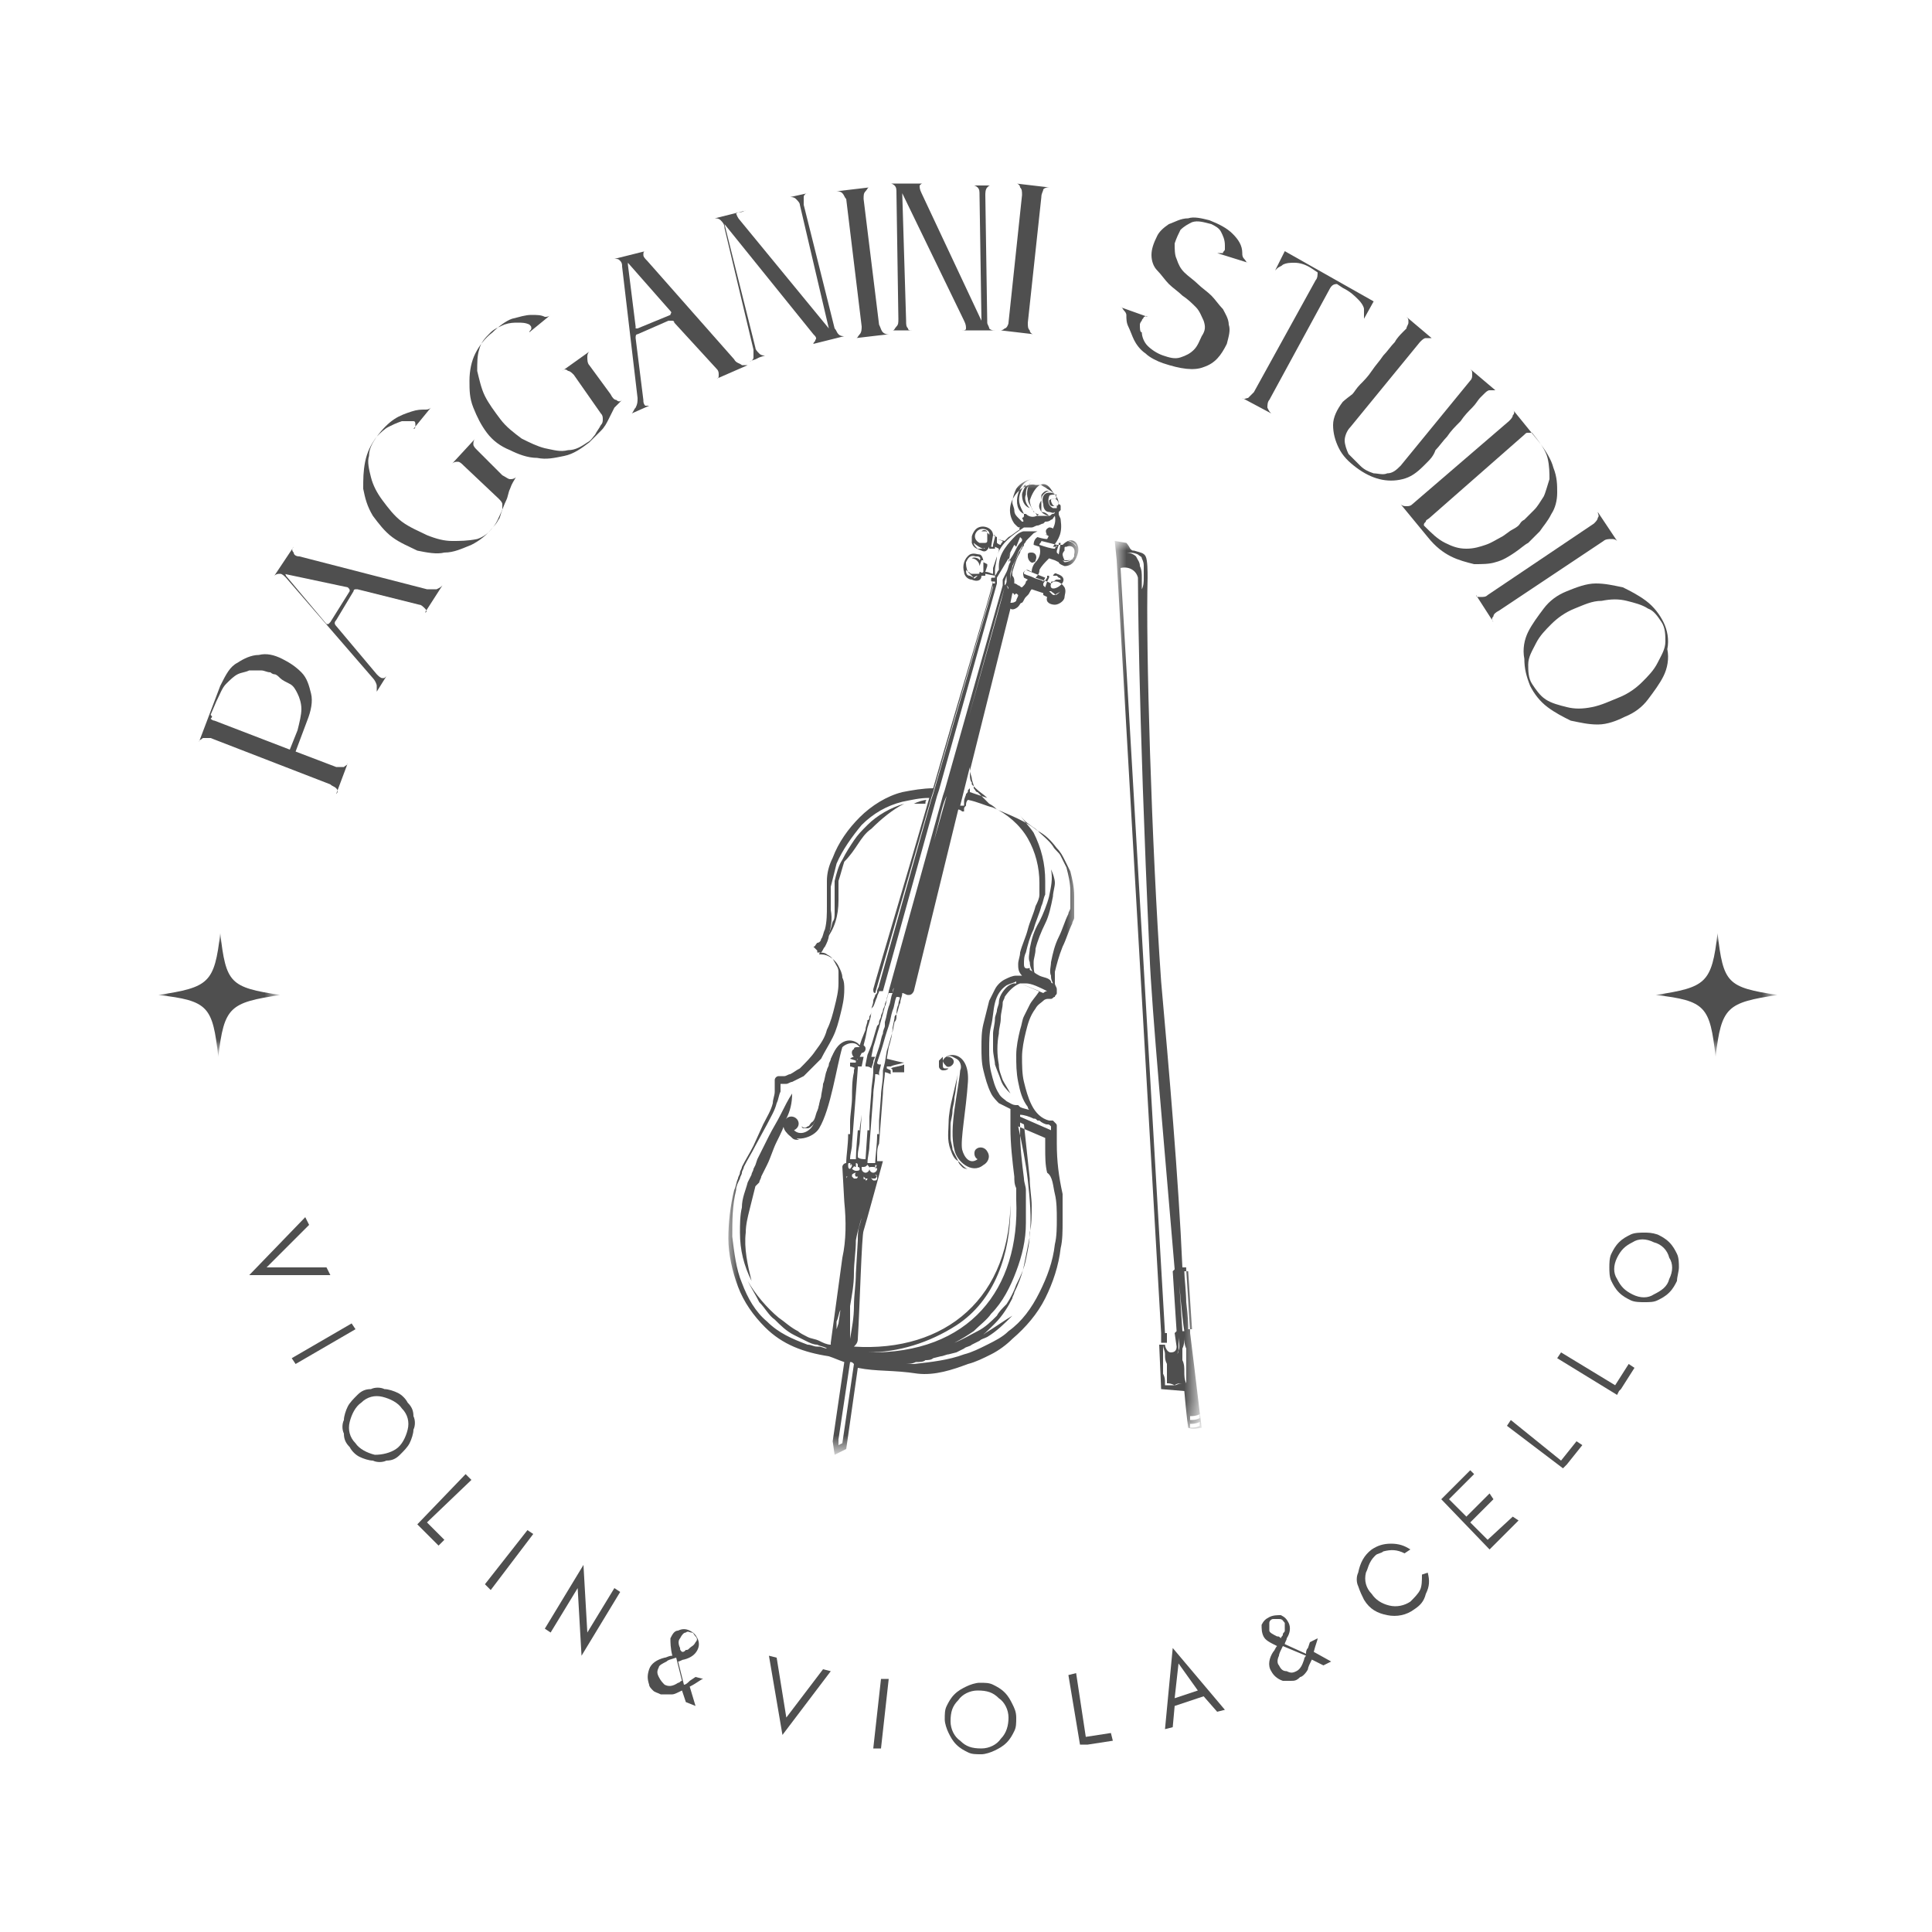 <?xml version="1.0" encoding="utf-8"?>
<!-- Generator: Adobe Illustrator 25.1.0, SVG Export Plug-In . SVG Version: 6.00 Build 0)  -->
<svg version="1.1" id="圖層_1" xmlns="http://www.w3.org/2000/svg" xmlns:xlink="http://www.w3.org/1999/xlink" x="0px" y="0px"
	 viewBox="0 0 100 100" style="enable-background:new 0 0 100 100;" xml:space="preserve">
<style type="text/css">
	.st0{fill:#FFFFFF;filter:url(#Adobe_OpacityMaskFilter);}
	.st1{mask:url(#mask0_942_263_1_);}
	.st2{fill:#FFFFFF;filter:url(#Adobe_OpacityMaskFilter_1_);}
	.st3{mask:url(#mask1_942_263_1_);}
	.st4{fill:none;stroke:#FFFFFF;stroke-width:2;}
	.st5{fill:#FFFFFF;filter:url(#Adobe_OpacityMaskFilter_2_);}
	.st6{mask:url(#mask2_942_263_1_);}
	.st7{fill:#4F4F4F;}
	.st8{fill:#FFFFFF;filter:url(#Adobe_OpacityMaskFilter_3_);}
	.st9{mask:url(#mask3_942_263_1_);}
	.st10{fill:#FFFFFF;filter:url(#Adobe_OpacityMaskFilter_4_);}
	.st11{mask:url(#mask4_942_263_1_);}
	.st12{fill:#FFFFFF;filter:url(#Adobe_OpacityMaskFilter_5_);}
	.st13{mask:url(#mask5_942_263_1_);}
</style>
<defs>
	<filter id="Adobe_OpacityMaskFilter" filterUnits="userSpaceOnUse" x="0.2" y="0.2" width="99.6" height="99.6">
		<feColorMatrix  type="matrix" values="1 0 0 0 0  0 1 0 0 0  0 0 1 0 0  0 0 0 1 0"/>
	</filter>
</defs>
<mask maskUnits="userSpaceOnUse" x="0.2" y="0.2" width="99.6" height="99.6" id="mask0_942_263_1_">
	<path class="st0" d="M1.2,1.2h97.6v97.6H1.2V1.2z"/>
</mask>
<g class="st1">
	<defs>
		<filter id="Adobe_OpacityMaskFilter_1_" filterUnits="userSpaceOnUse" x="0.2" y="0.2" width="99.6" height="99.6">
			<feColorMatrix  type="matrix" values="1 0 0 0 0  0 1 0 0 0  0 0 1 0 0  0 0 0 1 0"/>
		</filter>
	</defs>
	<mask maskUnits="userSpaceOnUse" x="0.2" y="0.2" width="99.6" height="99.6" id="mask1_942_263_1_">
		<path class="st2" d="M50,1.2C23,1.2,1.2,23,1.2,50C1.2,77,23,98.8,50,98.8C77,98.8,98.8,77,98.8,50C98.8,23,77,1.2,50,1.2z"/>
	</mask>
	<g class="st3">
		<path class="st4" d="M50,1.2C23,1.2,1.2,23,1.2,50C1.2,77,23,98.8,50,98.8C77,98.8,98.8,77,98.8,50C98.8,23,77,1.2,50,1.2z"/>
	</g>
</g>
<defs>
	<filter id="Adobe_OpacityMaskFilter_2_" filterUnits="userSpaceOnUse" x="8.2" y="48.3" width="6.3" height="6.3">
		<feColorMatrix  type="matrix" values="1 0 0 0 0  0 1 0 0 0  0 0 1 0 0  0 0 0 1 0"/>
	</filter>
</defs>
<mask maskUnits="userSpaceOnUse" x="8.2" y="48.3" width="6.3" height="6.3" id="mask2_942_263_1_">
	<path class="st5" d="M8.2,48.3h6.3v6.3H8.2V48.3z"/>
</mask>
<g class="st6">
	<path class="st7" d="M11.4,48.3c-0.3,2.6-0.6,2.8-3.2,3.2c0,0,0,0,0,0c2.6,0.3,2.8,0.6,3.1,3.2c0.3-2.6,0.6-2.8,3.2-3.2
		C11.9,51.1,11.7,50.9,11.4,48.3z"/>
</g>
<defs>
	<filter id="Adobe_OpacityMaskFilter_3_" filterUnits="userSpaceOnUse" x="85.7" y="48.3" width="6.3" height="6.3">
		<feColorMatrix  type="matrix" values="1 0 0 0 0  0 1 0 0 0  0 0 1 0 0  0 0 0 1 0"/>
	</filter>
</defs>
<mask maskUnits="userSpaceOnUse" x="85.7" y="48.3" width="6.3" height="6.3" id="mask3_942_263_1_">
	<path class="st8" d="M85.7,48.3H92v6.3h-6.3V48.3z"/>
</mask>
<g class="st9">
	<path class="st7" d="M88.9,48.3c-0.3,2.6-0.6,2.8-3.2,3.2c0,0,0,0,0,0c2.6,0.3,2.8,0.6,3.1,3.2c0.3-2.6,0.6-2.8,3.2-3.2
		C89.4,51.1,89.2,50.9,88.9,48.3z"/>
</g>
<g>
	<path class="st7" d="M44.4,54.7c-0.2,0-0.3,0-0.4,0.1l0.3,0.1l0,0.1c0,0-0.2,0-0.3,0c0,0.1,0,0.2,0,0.2c0,0,0.1,0,0.3,0.1
		L44.4,54.7z"/>
	<path class="st7" d="M46.2,55.5l0.6,0v-0.4c-0.2,0.1-0.5,0.1-0.7,0.2C46.2,55.3,46.2,55.4,46.2,55.5z"/>
	<path class="st7" d="M49.6,60.1c-0.1-0.2-0.2-0.4-0.3-0.6c0-0.2-0.1-0.4-0.1-0.6c0-0.2,0-0.4,0-0.7c0-0.2,0.1-0.4,0.1-0.7
		c0-0.2,0.1-0.4,0.1-0.7c0.1-0.4,0.1-0.9,0.2-1.3c-0.1,0.4-0.2,0.9-0.3,1.3c-0.1,0.4-0.2,0.9-0.2,1.3c0,0.4-0.1,0.9,0.1,1.4
		C49.3,59.8,49.4,60,49.6,60.1c0,0.1,0.1,0.2,0.2,0.3c0.1,0.1,0.2,0.1,0.3,0.1c-0.1,0-0.2-0.1-0.3-0.2
		C49.8,60.3,49.7,60.2,49.6,60.1z"/>
	<path class="st7" d="M49.8,59.5c-0.1-0.5,0.2-2,0.3-3.5c0.1-1.6-1.1-1.6-1.3-1.1c0,0,0,0,0,0c0,0,0,0,0,0c0-0.1,0-0.2,0-0.2
		c-0.1,0.1-0.1,0.1-0.2,0.2c0,0.1,0,0.2,0,0.3c0,0.1,0.1,0.2,0.2,0.2c0.1,0,0.2,0,0.3-0.1c-0.1,0-0.2,0-0.2,0
		c-0.1,0-0.1-0.1-0.1-0.2c0-0.1,0-0.1,0-0.2c0,0.1,0.1,0.2,0.2,0.3c0.2,0.1,0.5-0.2,0.3-0.4c-0.1-0.1-0.2-0.1-0.3-0.1
		c0.2-0.1,0.3,0,0.5,0.1c0.2,0.1,0.3,0.4,0.2,0.6c-0.1,1.1-0.6,3-0.3,4.1c0.1,0.6,0.9,1.3,1.5,0.8c0.2-0.1,0.4-0.4,0.2-0.7
		c-0.1-0.2-0.4-0.3-0.6-0.1c-0.1,0.1-0.1,0.4,0.1,0.5C50.2,60.3,49.9,59.9,49.8,59.5z"/>
	<path class="st7" d="M53.3,49.1c0,0.2-0.1,0.5,0,0.7c0,0.2,0.1,0.5,0.3,0.7c-0.1-0.2-0.1-0.4-0.1-0.7c0-0.2,0.1-0.4,0.1-0.7
		c0.1-0.4,0.3-0.9,0.5-1.3c0.2-0.4,0.3-0.9,0.4-1.4c0-0.2,0.1-0.5,0.1-0.7c0-0.2-0.1-0.5-0.2-0.7c0.1,0.5,0,0.9-0.1,1.4
		c-0.1,0.4-0.3,0.9-0.5,1.3C53.5,48.2,53.4,48.6,53.3,49.1z"/>
	<path class="st7" d="M44.4,43.7c0.2-0.3,0.4-0.6,0.7-0.8c0.5-0.5,1.1-1,1.7-1.3c-0.7,0.2-1.4,0.6-1.9,1.1c-0.3,0.3-0.5,0.5-0.7,0.8
		c-0.2,0.3-0.4,0.6-0.6,1c-0.2,0.3-0.3,0.7-0.4,1.1l0,0.1c0,0.1,0,0.1,0,0.1c0,0.1,0,0.2,0,0.3c0,0.2,0,0.4,0,0.6c0,0.2,0,0.4,0,0.5
		c0,0.2,0,0.4-0.1,0.5c-0.1,0.4-0.2,0.7-0.4,1c0.5-0.6,0.7-1.3,0.7-2.1c0-0.2,0-0.4,0-0.5c0-0.1,0-0.2,0-0.3c0,0,0-0.1,0-0.1l0-0.1
		c0.1-0.3,0.2-0.7,0.3-1C44,44.3,44.2,44,44.4,43.7z"/>
	<path class="st7" d="M40.4,57.7c-0.2,0.4-0.4,0.7-0.6,1.1c-0.2,0.4-0.4,0.8-0.6,1.2l-0.1,0.3L39,60.5c0,0.1-0.1,0.2-0.1,0.3
		L38.8,61l-0.1,0.2c-0.1,0.4-0.3,0.8-0.3,1.3c-0.1,0.4-0.1,0.9-0.1,1.3c0,0.9,0.2,1.7,0.6,2.5c-0.2-0.8-0.4-1.7-0.3-2.5
		c0-0.4,0.1-0.8,0.2-1.2c0.1-0.4,0.2-0.8,0.3-1.2l0.1-0.1l0.1-0.1c0-0.1,0.1-0.2,0.1-0.3l0.3-0.6c0.2-0.4,0.3-0.8,0.5-1.2
		c0.2-0.4,0.4-0.8,0.5-1.2c0.2-0.4,0.3-0.8,0.3-1.3C40.8,56.9,40.6,57.3,40.4,57.7z"/>
	<path class="st7" d="M48,41.4c-0.2,0-0.5,0.1-0.7,0.2c0.2,0,0.4,0,0.6,0C47.9,41.5,47.9,41.4,48,41.4z"/>
	<path class="st7" d="M41.6,58.4c0.1,0,0.1,0,0.2,0c0.1,0,0.2-0.1,0.3-0.2c0.1-0.2,0.2-0.4,0.3-0.7c0.1-0.2,0.1-0.5,0.2-0.7
		c0.1-0.2,0.1-0.5,0.2-0.7c0-0.2,0.1-0.5,0.2-0.7c0-0.1,0.1-0.2,0.1-0.3c0-0.1,0.1-0.2,0.1-0.3c0.1-0.2,0.2-0.4,0.3-0.6
		c0.1-0.1,0.2-0.2,0.2-0.2c0.1-0.1,0.2-0.1,0.3-0.1c-0.1,0-0.2,0.1-0.3,0.1c-0.1,0.1-0.2,0.1-0.3,0.2c-0.2,0.2-0.3,0.4-0.4,0.6
		c0,0.1-0.1,0.2-0.1,0.3c0,0.1-0.1,0.2-0.1,0.3c-0.1,0.2-0.1,0.5-0.2,0.7c0,0.2-0.1,0.5-0.1,0.7c-0.1,0.2-0.1,0.5-0.2,0.7
		c-0.1,0.2-0.1,0.5-0.3,0.6c-0.1,0.1-0.1,0.2-0.2,0.2c-0.1,0.1-0.2,0.1-0.3,0C41.5,58.4,41.6,58.4,41.6,58.4z"/>
	<path class="st7" d="M40.9,58.5c0-0.1-0.1-0.2-0.1-0.3c0-0.1,0-0.2,0-0.3c-0.1,0.1-0.1,0.2-0.2,0.3c0,0.1,0,0.3,0.1,0.4
		c0.1,0.1,0.2,0.2,0.3,0.3c0.1,0.1,0.2,0.1,0.4,0.1c-0.1,0-0.2-0.1-0.3-0.2C41,58.7,40.9,58.6,40.9,58.5z"/>
	<path class="st7" d="M53.4,28.6c-0.1,0-0.2,0-0.2,0.1c0,0,0,0,0,0c0,0,0,0,0,0c0,0,0,0,0,0c0,0,0,0.1,0,0.1c0,0.2,0.2,0.4,0.3,0.3
		c0,0,0,0,0,0c0.1,0,0.1-0.1,0.1-0.1C53.7,28.8,53.6,28.6,53.4,28.6z"/>
	<path class="st7" d="M54.5,26.6l-0.1,0C54.5,26.6,54.5,26.6,54.5,26.6z"/>
	<defs>
		<filter id="Adobe_OpacityMaskFilter_4_" filterUnits="userSpaceOnUse" x="37.7" y="24.8" width="18.2" height="50.5">
			<feColorMatrix  type="matrix" values="1 0 0 0 0  0 1 0 0 0  0 0 1 0 0  0 0 0 1 0"/>
		</filter>
	</defs>
	<mask maskUnits="userSpaceOnUse" x="37.7" y="24.8" width="18.2" height="50.5" id="mask4_942_263_1_">
		<path class="st10" d="M37.7,24.8h18.2v50.5H37.7V24.8z"/>
	</mask>
	<g class="st11">
		<path class="st7" d="M54.8,28.7l-0.1-0.1l0-0.1l0.1-0.3l0-0.1l0,0l0.1,0l0,0L54.8,28.7z M53.8,28.2c0-0.1,0.1-0.1,0.1-0.2l0.8,0.2
			l-0.1,0.2C54.4,28.4,54.1,28.3,53.8,28.2z M53.6,29.1c-0.1,0.1-0.2,0.3-0.2,0.5l-0.2-0.1c0,0-0.1,0-0.1,0
			c-0.1,0.1-0.2,0.1-0.1,0.4l0,0l0.2,0.1c0,0,0,0-0.1,0.1c0,0.1-0.1,0.2-0.1,0.2c0,0-0.1,0.1-0.1,0.1c-0.1,0-0.1-0.1-0.2-0.1
			c0,0-0.1-0.1-0.2-0.1c0,0,0,0,0-0.1c0-0.1,0-0.2-0.1-0.3c0-0.1,0-0.1,0-0.2c0.1-0.3,0.2-0.7,0.4-1c0-0.1,0.1-0.2,0.1-0.2
			c0-0.1,0.1-0.1,0.1-0.2c0-0.1,0.1-0.1,0.1-0.2c0,0,0.1-0.1,0.1-0.1c0.2-0.2,0.3-0.3,0.5-0.5c0.1-0.1,0.2-0.2,0.2-0.2
			c0.1-0.1,0.1-0.1,0.2-0.2c0.1,0,0.2,0,0.3-0.1c0.1,0,0.1-0.1,0.2-0.2c0.1,0.5-0.2,0.8-0.4,1.2c-0.2,0-0.5-0.1-0.5-0.1
			s-0.2,0.1-0.2,0.4c0,0,0,0,0,0l0.3,0.1c0,0,0,0,0,0C53.9,28.6,53.8,28.9,53.6,29.1z M54.1,29.9l-0.1,0.2c-0.1-0.1-0.3-0.1-0.5-0.2
			c-0.2-0.1-0.3-0.1-0.5-0.2c0-0.1,0-0.1,0.1-0.2L54.1,29.9z M54.2,29.9l0-0.1l0.1,0l0,0l0,0l0,0.1l-0.1,0.2l-0.1,0.3c0,0,0,0,0,0
			l-0.1-0.1l0-0.1L54.2,29.9z M54.4,30.2c0-0.1,0-0.1,0.1-0.1c0.1,0,0.1-0.1,0.2-0.1c0.1,0,0.1,0,0.2,0c0,0,0-0.1-0.1-0.1
			c0,0,0,0-0.1-0.1c-0.1,0-0.1,0-0.2,0c0.1-0.2,0.2-0.1,0.2-0.1c1,0.3-0.5,1.2-0.3,0.5L54.4,30.2z M54.6,30.8c-0.1,0-0.1,0-0.2-0.1
			c0,0-0.1-0.1-0.1-0.1c0,0,0,0,0,0c0,0,0,0,0,0l0.1,0C54.5,30.7,54.6,30.7,54.6,30.8c0.1-0.1,0.2-0.1,0.3-0.2
			C54.8,30.7,54.7,30.8,54.6,30.8z M52.7,30.8c0,0.1-0.1,0.2-0.1,0.3c-0.1,0.1-0.2,0.1-0.3,0.1l0.1-0.5c0,0,0.1,0,0.1,0.1
			C52.6,30.7,52.6,30.7,52.7,30.8C52.7,30.7,52.7,30.7,52.7,30.8C52.7,30.7,52.7,30.7,52.7,30.8z M52.3,29.1
			c-0.1,0.1-0.1,0.3-0.2,0.5L51.9,30c0,0,0,0,0,0c0,0,0,0,0,0l0,0l0,0.2l0,0.1l-3,10.6l-0.1,0.3l-2.8,10.1c0,0,0,0,0,0
			c0,0.1-0.1,0.3-0.1,0.4c0,0.1-0.1,0.2-0.1,0.3c0,0.1-0.1,0.2-0.1,0.3c0,0.1-0.1,0.2-0.1,0.3c0,0.1-0.1,0.2-0.1,0.3
			c0,0.1,0,0.1-0.1,0.2c-0.1,0.3-0.2,0.7-0.3,1l-0.2,0.5l-0.1,0.5c0,0,0,0.1,0,0.1c0,0.4-0.1,0.8-0.1,1.2l-0.1,1.3l-0.1,0.7l0,0.1
			l-0.1,0c0,0-0.1,1.1-0.1,1.5c-0.1,0-0.2,0-0.3,0c0-0.3,0.1-0.5,0.1-0.8l0.1-1.3l0.1-1.3l0.1-1.3l0-0.1c0.1,0,0.1,0,0.2,0
			c0,0,0,0,0,0l0.1-0.5c-0.1,0-0.1,0-0.2,0l0.1-0.2c0.1,0,0.2-0.1,0.2-0.2c0,0,0,0,0,0c0-0.1,0-0.1-0.1-0.2l0.1-0.4l0.1-0.5
			c0.1-0.3,0.2-0.6,0.2-0.9c0-0.1,0-0.1,0.1-0.2c0.1-0.2,0.1-0.3,0.2-0.5c0-0.1,0.1-0.2,0.1-0.3c0.1,0,0.1,0,0.2,0l2.8-10.1l0.1-0.3
			l3-10.7l0-0.1l0-0.1l0,0c0,0,0,0,0,0c0,0,0-0.1,0-0.1l0.6-1C52.3,29,52.3,29,52.3,29.1C52.3,29.1,52.3,29.1,52.3,29.1z M52.2,30.5
			L49.4,41l-0.1,0.3l-2.5,9.6c-0.1,0.2-0.1,0.3-0.2,0.5c0,0,0,0.1,0,0.1c0,0.2-0.1,0.3-0.1,0.5c-0.1,0.2-0.1,0.4-0.1,0.6
			c0,0.1,0,0.2-0.1,0.3l-0.1,0.5c-0.1,0.3-0.2,0.7-0.3,1l-0.1,0.6l-0.1,0.4c0,0.1,0,0.1,0,0.2c0,0.4-0.1,0.8-0.1,1.1l-0.1,1.3l0,0.7
			l-0.1,0c0,0.6-0.1,1.2-0.1,1.5c-0.1,0-0.2,0-0.4,0c0-0.3,0.1-0.6,0.1-0.9l0.1-1.3l0.1-1.3c0-0.4,0.1-0.7,0.1-1.1
			c0.1,0,0.2,0,0.2,0.1c0-0.2,0-0.2,0-0.2l0.1-0.4c-0.1,0-0.2,0-0.2-0.1l0.2-0.6c0.1-0.3,0.2-0.7,0.3-1l0.1-0.3
			c0.1-0.3,0.1-0.5,0.2-0.8c0.1-0.2,0.1-0.5,0.2-0.7c0.1,0,0.2,0,0.2,0.1l2.7-10.2l0.1-0.3l2.8-10.5l0,0L52.2,30.5l-0.1-0.2l0,0
			l0-0.1c0,0,0,0.1,0,0.1c0,0,0,0,0,0C52.2,30.4,52.2,30.4,52.2,30.5c0-0.1,0-0.1,0-0.1L52.2,30.5z M50.3,40.5L50.3,40.5L50.3,40.5
			C50.3,40.6,50.3,40.6,50.3,40.5c0,0.1,0,0.1,0,0.1c0,0,0,0,0,0c0,0,0,0,0,0c0,0,0,0,0,0l0,0l0,0c0.1,0.1,0.1,0.1,0.2,0.2
			c0.2,0.2,0.4,0.3,0.6,0.5c-0.3-0.1-0.6-0.2-0.9-0.3c0-0.1,0-0.1,0-0.2c0,0-0.1,0.1-0.1,0.1c0,0,0,0,0,0c0,0,0,0,0,0
			c0,0.1,0,0.1-0.1,0.2c0,0.1-0.1,0.2-0.1,0.4c0,0.1,0,0.1,0,0.2c0,0,0,0,0,0c-0.1,0-0.2,0-0.2,0l0.5-2c0,0.1,0,0.1,0,0.2
			C50.2,40.2,50.2,40.4,50.3,40.5z M45.3,60.8c0,0-0.1,0-0.1,0c0,0-0.1,0-0.1,0.1c0,0.1,0,0.1,0.1,0.1c0,0,0.1,0,0.1,0
			C45.4,60.9,45.4,60.9,45.3,60.8C45.4,60.8,45.3,60.8,45.3,60.8c0.1,0,0.1,0.1,0.1,0.2c0,0,0,0.1-0.1,0.1c0,0-0.1,0-0.1,0
			c0,0-0.1-0.1-0.1-0.1c0,0,0-0.1,0-0.1C45.1,60.8,45.2,60.8,45.3,60.8z M45.3,60.5C45.3,60.5,45.3,60.5,45.3,60.5
			C45.3,60.5,45.3,60.5,45.3,60.5L45.3,60.5c0,0,0-0.1,0-0.2C45.4,60.3,45.4,60.3,45.3,60.5c0.1-0.1,0.1,0,0.1,0
			c0,0.1-0.1,0.2-0.2,0.2c-0.1,0-0.2-0.1-0.2-0.2c0-0.1,0-0.1,0.1-0.1C45.3,60.4,45.3,60.4,45.3,60.5L45.3,60.5z M51.4,41.8
			c0.7,0.3,1.4,0.9,1.8,1.6c0.4,0.7,0.6,1.5,0.6,2.3c0,0.1,0,0.2,0,0.3c0,0.1,0,0.2,0,0.3c0,0.2-0.1,0.4-0.2,0.6
			c-0.1,0.4-0.3,0.8-0.4,1.2c-0.1,0.4-0.3,0.8-0.4,1.2c0,0.2-0.1,0.4-0.1,0.6c0,0.2,0,0.4,0.2,0.6l0,0c-0.1,0-0.2,0-0.3,0
			c-0.2,0-0.4,0.1-0.6,0.2c-0.2,0.1-0.4,0.3-0.5,0.5c-0.1,0.2-0.2,0.4-0.3,0.6c-0.1,0.4-0.2,0.8-0.3,1.2c-0.1,0.4-0.1,0.8-0.1,1.2
			c0,0.4,0,0.8,0.1,1.2c0.1,0.4,0.2,0.8,0.4,1.2c0.1,0.2,0.3,0.4,0.4,0.5c0.2,0.1,0.4,0.2,0.6,0.3l0,0c0,0,0,0,0,0c0,0,0,0,0,0
			c0,0,0,0,0,0c0,0,0,0,0,0l0,0.2l0,0.2c0,0.2,0,0.4,0,0.6c0,0.8,0.1,1.7,0.2,2.5c0,0.2,0,0.4,0.1,0.6l0,0.3c0,0.1,0,0.2,0,0.3
			c0.2,4.6-2.4,8-7.7,7.9c1.6,0,3.2-0.5,4.6-1.4c2-1.3,2.8-3.7,2.8-6.1c0-0.2,0-0.4,0-0.6c0.1,5.3-3.4,8.1-8.1,7.8
			c0.1-0.1,0.2-0.2,0.2-0.4c0.1-1.6,0.2-5.4,0.3-5.6c0.1-0.3,1-3.6,1-3.6s-0.1,0-0.3,0c0-0.1,0-0.2,0-0.3c0-0.2,0-0.4,0.1-0.6
			l0.1-1.3l0.1-1.3c0-0.4,0.1-0.8,0.1-1.1c0.1,0,0.3,0.1,0.3,0.1c0-0.1,0-0.1,0-0.2l-0.2-0.1l0-0.1c0,0,0.2,0,0.2,0
			c0.2-0.1,0.4-0.1,0.7-0.2c-0.1,0-0.5-0.1-0.9-0.2l0.1-0.6c0.1-0.3,0.2-0.7,0.2-1l0.1-0.5c0-0.1,0-0.1,0.1-0.2
			c0.1-0.2,0.1-0.4,0.2-0.6c0-0.2,0.1-0.3,0.1-0.5c0.1,0,0.2,0.1,0.3,0.1c0.1,0,0.2,0,0.3-0.2l2.3-9.4c0.1,0,0.2,0.1,0.2,0.1l0,0
			l0,0c0,0,0,0,0,0c0,0,0.1,0,0.1,0l0,0c0,0,0,0,0,0c0,0,0-0.1,0-0.1c0-0.1,0-0.1,0.1-0.2c0-0.1,0-0.2,0.1-0.3
			C50.6,41.5,51,41.7,51.4,41.8z M53.6,42.9c0.3,0.3,0.7,0.6,0.9,0.9c0.1,0.2,0.3,0.3,0.4,0.5c0.1,0.2,0.2,0.4,0.3,0.6
			c0.1,0.4,0.2,0.8,0.2,1.2c0,0.2,0,0.4,0,0.6l0,0.1c0,0,0,0,0,0.1c0,0,0,0.1,0,0.1c0,0.1-0.1,0.2-0.1,0.3c-0.2,0.4-0.3,0.8-0.5,1.2
			c-0.2,0.4-0.3,0.8-0.4,1.3c0,0.2-0.1,0.5,0,0.7c0,0.1,0,0.2,0.1,0.4c0,0,0,0,0,0c0,0,0,0,0,0c0,0-0.1,0-0.1-0.1
			c-0.1-0.2-0.4-0.2-0.6-0.3c-0.2-0.1-0.3-0.2-0.5-0.3c0,0,0-0.1,0-0.1l0,0C53,50.2,53,50,53,49.9c0-0.2,0-0.4,0.1-0.6
			c0.1-0.4,0.2-0.8,0.4-1.2c0.1-0.4,0.3-0.8,0.4-1.2c0.1-0.2,0.1-0.4,0.2-0.6c0-0.1,0-0.1,0-0.2c0-0.1,0-0.1,0-0.2
			c0-0.1,0-0.2,0-0.3c0-0.9-0.2-1.7-0.6-2.5c-0.2-0.3-0.5-0.6-0.7-0.9C53,42.5,53.3,42.7,53.6,42.9z M54.2,51.3
			c-0.1,0-0.2,0.1-0.2,0.1l-1.2-0.5c0,0,0,0,0,0l0.1,0c0,0,0,0,0,0c0,0,0,0,0.1,0c0,0,0,0,0.1,0C53.4,50.9,53.8,51.1,54.2,51.3
			C54.2,51.3,54.2,51.3,54.2,51.3L54.2,51.3z M53.3,52c-0.1,0.2-0.2,0.4-0.3,0.6c-0.1,0.2-0.1,0.4-0.2,0.7c-0.1,0.4-0.2,0.9-0.2,1.3
			c0,0.5,0,0.9,0.1,1.4c0.1,0.5,0.2,0.9,0.5,1.3c0,0.1,0.1,0.2,0.2,0.2c-0.2-0.1-0.4-0.1-0.6-0.2c0,0,0,0,0,0c0,0-0.1-0.1-0.1-0.1
			c0,0-0.1,0-0.1,0l0,0c-0.2,0-0.3-0.1-0.5-0.2c-0.1-0.1-0.3-0.2-0.4-0.4c-0.2-0.3-0.3-0.7-0.4-1.1c-0.1-0.4-0.1-0.8-0.1-1.2
			c0-0.4,0-0.8,0.1-1.2c0.1-0.4,0.1-0.8,0.2-1.2c0.1-0.4,0.3-0.7,0.6-0.9c0.2-0.1,0.3-0.1,0.5-0.2l0,0.1l0.1,0c-0.1,0-0.1,0-0.2,0
			c-0.1,0-0.3,0.1-0.4,0.2c-0.2,0.2-0.4,0.5-0.4,0.8c0,0.1-0.1,0.3-0.1,0.4c0,0.1-0.1,0.3-0.1,0.4c0,0.3-0.1,0.6-0.1,0.8
			c0,0.3,0,0.6,0,0.8c0,0.3,0.1,0.6,0.1,0.8c0.1,0.3,0.2,0.5,0.3,0.8c0.1,0.3,0.3,0.5,0.5,0.7c-0.1-0.2-0.3-0.5-0.4-0.7
			c-0.1-0.3-0.2-0.5-0.2-0.8c-0.1-0.5-0.1-1.1,0-1.6c0-0.3,0.1-0.5,0.1-0.8c0-0.3,0.1-0.5,0.1-0.8c0-0.1,0.1-0.2,0.1-0.3
			c0.2-0.3,0.5-0.6,0.8-0.7l1,0.4C53.6,51.6,53.4,51.8,53.3,52z M53.5,57.9c0.1,0,0.1,0,0.2,0.1c0,0,0.1,0,0.1,0
			c0.1,0.1,0.3,0.2,0.4,0.2c0.1,0,0.1,0,0.2,0.1l0,0c0,0.1,0,0.1,0,0.2l-1.6-0.7l0,0l0-0.1C53,57.7,53.3,57.8,53.5,57.9z M53.1,62.2
			c0-0.1,0-0.2,0-0.3l0-0.3c0-0.2-0.1-0.4-0.1-0.6c-0.1-0.8-0.2-1.6-0.2-2.4c0-0.1,0-0.2,0-0.3c0-0.1,0-0.1,0-0.2l0.2,0.1
			c0.1,0.9,0.2,1.9,0.3,2.8c0,0.5,0.1,1,0.1,1.4c0,0.5,0,1-0.1,1.4c0,0.5-0.1,0.9-0.2,1.4c-0.1,0.5-0.3,0.9-0.5,1.3
			c-0.1,0.3-0.3,0.7-0.5,1c-0.2,0.2-0.4,0.4-0.5,0.6c-0.3,0.3-0.6,0.6-1,0.8c-0.4,0.2-0.7,0.4-1.2,0.6c0,0,0,0,0,0
			c0.4-0.2,0.7-0.4,1-0.6c0.3-0.3,0.7-0.6,0.9-0.9c0.6-0.6,1-1.4,1.3-2.2c0.3-0.8,0.5-1.6,0.5-2.5C53.1,63,53.1,62.6,53.1,62.2z
			 M54.6,61.8c0.1,0.4,0.1,0.9,0.1,1.3c0,0.4,0,0.9-0.1,1.3c-0.1,0.9-0.4,1.7-0.8,2.5c-0.4,0.8-0.9,1.5-1.6,2
			c-0.3,0.3-0.7,0.5-1.1,0.7c-0.4,0.2-0.8,0.4-1.2,0.5c-0.8,0.3-1.7,0.4-2.6,0.5c-0.2,0-0.3,0-0.5,0c0.2,0,0.4,0,0.6-0.1
			c0.2,0,0.4,0,0.5-0.1c0.1,0,0.3,0,0.4-0.1l0.4-0.1c0.1,0,0.3-0.1,0.4-0.1l0.4-0.1l0.4-0.2c0.1-0.1,0.3-0.1,0.4-0.2l0.4-0.2
			c0.1-0.1,0.2-0.1,0.4-0.2c0.5-0.3,0.9-0.7,1.3-1.1c-0.5,0.3-0.9,0.6-1.4,0.9c-0.1,0.1-0.2,0.1-0.4,0.2l-0.4,0.2
			c-0.1,0.1-0.2,0.1-0.4,0.2l-0.4,0.2L49.2,70c-0.1,0-0.1,0-0.2,0.1c0.1,0,0.2-0.1,0.3-0.1c0.4-0.2,0.9-0.4,1.2-0.6
			c0.4-0.3,0.7-0.6,1-0.9c0.4-0.4,0.7-0.9,0.9-1.3c0,0,0,0,0,0c0,0,0,0,0,0c0-0.1,0.1-0.2,0.1-0.3c0.2-0.4,0.4-0.9,0.5-1.4
			c0.1-0.5,0.2-1,0.3-1.5c0.1-1,0-2-0.1-2.9c-0.1-0.9-0.3-1.9-0.5-2.8l1.4,0.6c0,0.2,0,0.3,0,0.5c0,0.5,0,0.9,0.1,1.3
			C54.5,60.9,54.5,61.4,54.6,61.8z M43.6,74.7l-0.2,0.1l0-0.3l0.6-4c0.1,0,0.1,0,0.2,0.1L43.6,74.7z M44.2,65.9
			c0-0.6,0.1-1.1,0.1-1.7c0.1-0.6,0.3-1.1,0.4-1.6c-0.1,0.3-0.1,0.5-0.2,0.8c-0.1,0.3-0.1,0.5-0.1,0.8l-0.1,1.7
			c0,0.6-0.1,1.1-0.1,1.7c0,0.6-0.1,1.1-0.2,1.7c0-0.6,0-1.1,0-1.7C44.1,67,44.2,66.5,44.2,65.9z M44.3,60.7
			C44.3,60.7,44.3,60.8,44.3,60.7c-0.1,0.1,0,0.2,0,0.2c0,0,0.1,0,0.1,0c0,0,0,0,0-0.1c0,0,0,0.1,0,0.1c0,0,0,0.1-0.1,0.1
			c0,0-0.1,0-0.1,0c0,0-0.1-0.1-0.1-0.1c0,0,0-0.1,0-0.1C44.2,60.7,44.3,60.7,44.3,60.7z M44.8,61c0,0,0.1,0,0.1,0c0,0,0-0.1,0-0.1
			c0,0,0-0.1-0.1-0.1c0.1,0,0.1,0.1,0.1,0.2c0,0,0,0.1-0.1,0.1C44.8,61.1,44.8,61.1,44.8,61c-0.1,0.1-0.1,0-0.1,0c0,0,0-0.1,0-0.1
			c0-0.1,0.1-0.1,0.2-0.1c0,0-0.1,0-0.1,0c0,0-0.1,0-0.1,0.1C44.7,60.9,44.7,60.9,44.8,61z M44.9,60.3
			C44.9,60.3,44.9,60.3,44.9,60.3C44.9,60.3,44.9,60.3,44.9,60.3c0.1,0.1,0.1,0.1,0.1,0.2c0,0.1-0.1,0.2-0.2,0.2
			c-0.1,0-0.2-0.1-0.2-0.2c0,0,0-0.1,0-0.1c0,0,0,0,0,0l0.1,0c0,0,0,0,0,0c0,0,0,0,0,0C44.9,60.4,44.9,60.2,44.9,60.3
			C44.9,60.2,44.9,60.2,44.9,60.3C44.9,60.2,44.9,60.2,44.9,60.3C44.9,60.3,44.9,60.3,44.9,60.3C44.9,60.3,44.9,60.3,44.9,60.3z
			 M45.2,55c0-0.1,0-0.1,0.1-0.3c-0.1,0-0.2,0-0.2,0l0.1-0.5c0.1-0.3,0.2-0.7,0.3-1c0,0,0,0,0,0c0.1-0.4,0.2-0.7,0.3-1.1
			c0.1-0.2,0.1-0.5,0.2-0.7c0.1,0,0.1,0,0.2,0c0-0.1,0-0.2,0.1-0.3c0.6-2.1,1.4-5,2.3-8.6c0.1-0.4,0.2-0.9,0.4-1.3
			c0-0.1,0.1-0.2,0.1-0.3c1.3-4.7,2.5-9.2,2.9-10.5c0-0.1,0-0.1,0-0.1c0-0.1,0-0.1,0-0.2c0,0,0,0,0,0l0,0l0.1-0.3c0,0.1,0,0.2,0,0.3
			l0,0l0,0c0,0,0,0,0,0c0,0,0,0.1-0.1,0.2c0,0,0,0.1,0,0.1c-0.3,1.2-1.6,5.7-2.9,10.5c0,0.1-0.1,0.2-0.1,0.3c-1,3.5-2,7.1-2.7,9.8
			c0,0.1-0.1,0.3-0.1,0.4c-0.1,0.2-0.1,0.5-0.2,0.7c-0.1,0.3-0.1,0.5-0.2,0.8c0,0,0,0.1,0,0.1l0,0.1c0,0.1-0.1,0.2-0.1,0.4
			c-0.1,0.2-0.1,0.4-0.2,0.7l-0.2,0.6l-0.1,0.4c0,0.1,0,0.1,0,0.2c0,0.4-0.1,0.8-0.1,1.1L45,57.8l0,0.7l0,0l-0.1,0L44.8,60
			c-0.1,0-0.3,0-0.4-0.1c0,0,0,0,0-0.1c0-0.3,0.1-0.5,0.1-0.8l0.1-1.3l0.1-1.3c0-0.4,0.1-0.8,0.1-1.2c0.1,0,0.2,0,0.3,0.1L45.2,55
			C45.2,55,45.2,55,45.2,55L45.2,55z M44.3,60.4C44.3,60.4,44.3,60.4,44.3,60.4C44.3,60.4,44.3,60.4,44.3,60.4L44.3,60.4
			c0,0,0-0.1,0-0.2c0,0,0,0,0,0c0,0,0.1,0,0.1,0.1c0,0,0,0,0,0.1c0.1,0,0.1,0.1,0.1,0.1c0,0.1-0.1,0.1-0.2,0.1
			c-0.1,0-0.2-0.1-0.2-0.1C44.2,60.4,44.2,60.3,44.3,60.4C44.2,60.3,44.2,60.4,44.3,60.4L44.3,60.4z M43.5,67.8l-0.1,0.7l-0.1,0.3
			l0,0.2l0,0.1c0,0,0,0.1,0,0.1c0,0,0-0.1,0-0.1l0-0.1c0-0.1,0-0.1,0-0.2l0-0.4C43.4,68.2,43.4,68,43.5,67.8c0-0.5,0-0.9,0.1-1.4
			c0.1-0.5,0.1-0.9,0.2-1.4c0.1-0.5,0.1-0.9,0.2-1.4c0-0.5,0-1,0-1.4c0-0.2,0-0.5,0-0.7c0-0.1,0-0.3,0-0.4c0,0,0,0,0,0
			c0,0-0.1,0-0.1,0c0,0-0.1-0.1-0.1-0.1c0,0,0-0.1,0-0.1c0,0,0.1,0,0.1,0c0,0-0.1,0-0.1,0.1c0,0.1,0,0.1,0,0.2c0,0,0.1,0,0.1,0
			c0,0,0,0,0,0c0,0,0,0,0,0c0,0,0,0,0-0.1c0,0,0,0.1,0,0.1c0,0,0,0,0,0c0,0.2,0,0.3,0,0.5c0,0.2,0,0.5,0,0.7c0,0.5,0,1,0,1.4
			c0,0-0.2,1.4-0.2,1.4l-0.2,1.4L43.5,67.8z M44.1,60.3c0,0.1-0.1,0.2-0.1,0.2c-0.1,0-0.1-0.1-0.1-0.2c0-0.1,0-0.1,0.1-0.1
			c0,0.1,0,0.1,0,0.1L44.1,60.3C44,60.3,44,60.4,44.1,60.3C44,60.4,44,60.3,44.1,60.3L44.1,60.3c-0.1,0-0.1-0.1-0.1-0.2c0,0,0,0,0,0
			c0,0,0,0,0,0.1c0,0,0,0,0,0C44,60.2,44.1,60.3,44.1,60.3z M43,69.6c-0.2,0-0.4-0.1-0.6-0.2c-0.2-0.1-0.4-0.1-0.6-0.2
			c-0.2-0.1-0.4-0.2-0.5-0.3c-0.4-0.2-0.7-0.5-1-0.7c-0.6-0.5-1.2-1.2-1.6-1.9c0.2,0.4,0.4,0.7,0.6,1.1c0.3,0.3,0.5,0.7,0.8,0.9
			c0.3,0.3,0.6,0.6,1,0.8c0.2,0.1,0.4,0.2,0.6,0.3c0.2,0.1,0.4,0.2,0.6,0.2c0.2,0.1,0.4,0.1,0.5,0.2c-0.1,0-0.3-0.1-0.4-0.1
			c0,0-0.1,0-0.1,0l0,0c-0.2,0-0.3-0.1-0.5-0.1c-0.8-0.3-1.5-0.6-2.1-1.2c-0.6-0.5-1-1.2-1.3-2c-0.3-0.7-0.4-1.6-0.5-2.4
			c0-0.8,0-1.6,0.2-2.4c0-0.2,0.1-0.4,0.2-0.6c0-0.1,0.1-0.2,0.1-0.3c0-0.1,0.1-0.2,0.1-0.3c0.2-0.4,0.4-0.7,0.6-1.1l0.6-1.1
			c0.2-0.4,0.4-0.7,0.5-1.1c0.1-0.2,0.1-0.4,0.2-0.6c0-0.1,0-0.2,0-0.3v-0.1c0,0,0,0,0,0c0,0,0,0,0,0c0,0,0,0,0,0l0,0
			c0,0,0.1,0,0.1,0c0.1,0,0.1,0,0.2,0c0.1,0,0.2-0.1,0.3-0.1c0.2-0.1,0.4-0.2,0.6-0.3c0.3-0.3,0.6-0.6,0.9-0.9
			c0.2-0.4,0.4-0.7,0.6-1.1c0.2-0.4,0.3-0.8,0.4-1.2c0.1-0.4,0.2-0.8,0.2-1.3c0-0.2,0-0.4-0.1-0.6c0-0.2-0.1-0.4-0.2-0.6
			c-0.1-0.2-0.3-0.4-0.5-0.5c-0.2-0.1-0.3-0.1-0.5-0.1c0,0,0-0.1,0.1-0.1c0.1-0.1,0.1-0.2,0.2-0.3c0.1-0.2,0.2-0.4,0.2-0.6
			c0.1-0.4,0.2-0.8,0.1-1.3c0-0.1,0-0.2,0-0.3l0-0.2c0,0,0-0.1,0-0.1c0-0.2,0-0.4,0-0.6c0.1-0.4,0.2-0.8,0.3-1.2
			c0.3-0.7,0.8-1.4,1.3-2c0.6-0.6,1.3-1,2.1-1.2c0.5-0.1,0.9-0.2,1.4-0.2c-1.3,4.5-2.6,8.8-2.9,9.9c0,0.1,0,0.2,0.1,0.2l2.9-10.1
			l0.1-0.3l3.1-10.7l0,0c0,0,0-0.1,0-0.1c0,0,0,0,0,0l0,0l0,0l0,0c0,0,0-0.1,0-0.1c0,0,0,0,0.1,0c0-0.1,0.1-0.1,0.1-0.2c0,0,0,0,0,0
			l0.9-1.7l0.1,0.1l0,0.1l0,0l-0.1,0.2c-0.1,0.2-0.2,0.3-0.3,0.5l0.1-0.5l-0.8,1.4c0,0,0,0,0,0.1c0,0,0,0.1,0,0.1c0,0,0-0.1,0-0.1
			l0,0c0,0,0,0.1,0,0.1l-0.1,0l0,0.1l0,0c0,0,0,0.1,0,0.1c0,0,0,0,0,0l0,0l-3.1,10.7l-0.1,0.3l-2.7,9.6c0,0.1-0.1,0.2-0.1,0.3
			c0,0.1,0,0.1-0.1,0.2c0,0.1-0.1,0.2-0.1,0.3c0,0.2-0.1,0.3-0.1,0.5c0,0.1,0,0.2-0.1,0.3c0,0,0,0,0,0c0,0.1,0,0.2-0.1,0.2
			c0,0.2-0.1,0.3-0.1,0.5l-0.2,0.5l-0.1,0.3c0,0-0.1-0.1-0.1-0.1c-0.4-0.3-1.1-0.2-1.4,0.9c-0.4,1.4-0.7,2.9-0.9,3.3
			c-0.2,0.4-0.7,0.6-1,0.3c0.2-0.1,0.3-0.3,0.2-0.5c-0.1-0.2-0.4-0.3-0.6-0.1c-0.2,0.2-0.2,0.5,0,0.7c0.4,0.6,1.4,0.3,1.7-0.2
			c0.6-1,0.9-3.2,1.2-4.2c0.2-0.2,0.6-0.3,0.8-0.1c0,0,0,0,0.1,0.1c0,0,0,0-0.1,0c-0.1,0-0.2,0-0.2,0.1c-0.2,0.1-0.1,0.4,0.1,0.5
			c0,0,0.1,0,0.1,0c0,0,0,0,0,0l-0.1,0.2l-0.1,0.4l0,0.1c-0.1,0.4-0.1,0.9-0.1,1.3c0,0.4-0.1,0.9-0.1,1.3l0,0.6l-0.1,0
			c0,0.6-0.1,1.1-0.1,1.5c-0.1,0-0.2,0.1-0.2,0.2l0.1,1.8c0.1,1,0.1,2-0.1,2.9l-0.6,4.4c0,0.1,0,0.3,0.1,0.4
			C43.1,69.6,43,69.6,43,69.6z M52.6,28.4l0-0.1l0,0l0.2-0.5l0.1,0.1l0,0.1c-0.1,0.1-0.2,0.2-0.3,0.4C52.7,28.3,52.7,28.3,52.6,28.4
			C52.6,28.3,52.6,28.4,52.6,28.4z M51.5,29.5c0-0.2,0.1-0.5,0.1-0.7c0.2-0.7,0.8-1.1,1.4-1.5c0.1,0,0.1,0,0.2,0c0.1,0,0.1,0,0.2,0
			c0.1,0,0.2-0.1,0.3-0.1c0.1,0,0.2-0.1,0.3-0.1c-0.1,0.1-0.2,0.2-0.3,0.3c0,0,0,0-0.1,0.1c-0.2,0.2-0.4,0.3-0.5,0.5c0,0,0,0,0,0
			c-0.1,0.1-0.2,0.3-0.3,0.5c0,0,0,0,0,0c-0.1,0.1-0.1,0.2-0.2,0.4c-0.2,0.4-0.3,0.8-0.3,1.2c0,0,0,0,0,0.1c0,0,0,0.1,0,0.1l0,0
			c0,0,0,0,0,0c0-0.2,0-0.4,0-0.6c0,0,0,0,0,0c0-0.1,0.1-0.3,0.1-0.4c0.1-0.2,0.2-0.4,0.3-0.7c0.1-0.2,0.3-0.5,0.5-0.7
			c0.1-0.1,0.2-0.2,0.3-0.3l0.2-0.1l-0.2,0c-0.2,0-0.3,0-0.5,0c-0.1,0-0.3,0.1-0.4,0.2c-0.2,0.2-0.4,0.4-0.6,0.7
			c-0.2,0.3-0.3,0.6-0.3,0.9c0,0.1,0,0.1,0,0.2c-0.1,0.1-0.1,0.2-0.2,0.3C51.5,29.6,51.5,29.5,51.5,29.5z M51.6,28.1
			C51.5,28.1,51.5,28.1,51.6,28.1l0-0.2l0.3,0.1c0,0.1-0.1,0.1-0.1,0.2C51.7,28.2,51.6,28.1,51.6,28.1z M51.4,28.2l0,0.1l0,0l-0.1,0
			l0,0l0.1-0.6l0.1,0l0,0.1L51.4,28.2z M50.8,27.5C50.8,27.6,50.8,27.6,50.8,27.5c0.1,0,0.2,0,0.2,0c0.1,0,0.1,0.1,0.1,0.2
			c0,0.1,0,0.2,0,0.3c0,0.1-0.1,0.1-0.1,0.1c0,0-0.1,0-0.2,0l-0.1,0c-0.2-0.1-0.3-0.3-0.2-0.5c0.2-0.4,0.8-0.2,0.7,0.1
			c0,0,0-0.1-0.1-0.1C51.1,27.4,50.9,27.4,50.8,27.5z M50.9,28.4c-0.1,0-0.1,0-0.2,0c0,0-0.1,0-0.1,0c0,0,0,0,0,0
			c-0.1-0.1-0.2-0.2-0.2-0.3C50.5,28.2,50.8,28.4,50.9,28.4C51,28.3,51,28.4,50.9,28.4z M52.7,26.8c-0.1-0.1-0.2-0.2-0.2-0.4
			c0-0.1-0.1-0.3-0.1-0.4c0-0.2,0.1-0.5,0.2-0.7c0.2-0.3,0.6-0.5,0.9-0.5c-0.8,0-1.2,1.5-0.5,1.8c-0.2-0.4-0.4-0.7-0.1-1.3
			c0.1-0.1,0.1-0.2,0.2-0.2c-0.1,0.2-0.2,0.4-0.2,0.5c0,0.3,0.1,0.6,0.4,0.7c-0.2-0.2-0.3-0.5-0.2-0.7c0-0.1,0-0.3,0.1-0.4
			c0.1-0.1,0.1-0.2,0.2-0.3c0,0,0,0,0,0c-0.2,0.2-0.3,0.6-0.2,0.9c0,0.2,0.1,0.3,0.2,0.5c0,0.1,0.3,0.4,0.4,0.3
			c-0.2,0.2-0.5,0.2-0.7,0c0,0,0,0-0.1,0c0,0,0,0.1,0,0.1c0,0.1-0.1,0.1-0.1,0.1C53,27,53,27,52.9,27C52.8,26.9,52.8,26.9,52.7,26.8
			z M54.3,25.2c0.1,0.1,0.2,0.3,0.3,0.4c-0.1-0.1-0.2-0.1-0.3-0.1c-0.3,0-0.4,0.3-0.3,0.6c0,0.2,0.1,0.4,0.3,0.4
			c0.1,0,0.2,0.1,0.3,0c0,0,0,0,0,0c0,0,0,0,0,0c0,0,0,0,0,0c0,0,0,0-0.1,0c0,0,0,0,0,0l0.1,0c0,0,0,0.1-0.1,0.1
			c-0.1,0-0.1,0.1-0.2,0.1c-0.1,0-0.2,0-0.4,0c0,0-0.1,0-0.1,0c0,0,0,0,0,0c0,0,0,0-0.1,0c-0.1-0.1-0.1-0.2-0.2-0.2
			c-0.1-0.2-0.2-0.4-0.2-0.6C53.5,25.3,53.9,24.8,54.3,25.2z M54.7,25.8c-0.1,0-0.3,0-0.4,0.1c0,0.1,0,0.3,0.2,0.3c0,0,0.1,0,0.2,0
			c0,0,0,0,0,0.1c-0.1,0-0.1,0-0.2,0c0,0,0,0,0,0c-0.2-0.1-0.3-0.3-0.2-0.6c0-0.1,0.2-0.1,0.3-0.1c0,0,0,0,0.1,0
			C54.6,25.7,54.7,25.8,54.7,25.8z M54.6,26.2c-0.1,0-0.2-0.2-0.2-0.3c0-0.1,0.1-0.1,0.2-0.1C54.8,25.9,54.9,26.2,54.6,26.2z
			 M55,28.7c0-0.1,0.1-0.2,0.1-0.2c0,0,0,0,0-0.1c0-0.1,0-0.1,0.1-0.1c0.2-0.1,0.5,0,0.4,0.4l0,0.1c-0.1,0.2-0.3,0.3-0.5,0.3
			C55,29,55,29,55,29c0.2,0.1,0.4,0,0.6-0.1c0,0,0-0.1,0,0c-0.1,0.1-0.3,0.1-0.5,0.1c0,0,0,0,0,0C55,28.8,55,28.7,55,28.7L55,28.7z
			 M55.4,28L55.4,28c0.2,0.1,0.3,0.2,0.3,0.3c-0.1-0.2-0.3-0.3-0.5-0.3C55.3,28,55.3,28,55.4,28z M51.4,29.7c-0.1,0-0.2-0.1-0.4-0.1
			c0,0,0,0,0,0l0.1-0.3l0.3,0.1C51.4,29.5,51.4,29.6,51.4,29.7C51.4,29.7,51.4,29.7,51.4,29.7z M50.9,29.6L50.9,29.6
			C50.9,29.7,50.9,29.7,50.9,29.6c-0.1,0.1-0.1,0-0.2,0l0-0.2l0-0.1l0.1-0.3l0,0l0.1,0l0,0l0,0.1L50.9,29.6z M50.3,28.9
			C50.3,28.9,50.3,28.9,50.3,28.9c0.2,0,0.4,0.2,0.4,0.4c0,0.1,0,0.2,0,0.2l0,0.1c0,0.1,0,0.1-0.1,0.1c0,0-0.1,0-0.2,0l-0.1,0
			c-0.1,0-0.1-0.1-0.2-0.1C50,29.4,50,29.2,50,29.1c0.1-0.2,0.2-0.4,0.5-0.3l0.1,0c0.1,0,0.2,0.1,0.1,0.2c0,0,0,0,0,0
			C50.7,28.9,50.4,28.8,50.3,28.9z M50.4,29.9l-0.2-0.1c-0.2,0-0.2-0.2-0.2-0.3c0.1,0.1,0.2,0.2,0.3,0.3L50.4,29.9
			C50.4,29.9,50.4,29.9,50.4,29.9c0.1-0.1,0.2-0.1,0.2-0.1C50.5,29.9,50.4,30,50.4,29.9z M54.8,29.1c0,0.1,0.3,0.2,0.3,0.2
			c0.4,0,0.6-0.3,0.7-0.7c0.1-0.5-0.3-0.9-0.8-0.4l0,0l-0.3,0l0,0.1l-0.2,0c0,0,0,0,0,0c0.3-0.4,0.5-0.7,0.4-1.4
			c0-0.1-0.1-0.2-0.1-0.3c0,0,0-0.1,0-0.1c0,0,0,0,0,0c0,0,0.1-0.1,0.1-0.1c0-0.1,0-0.1,0-0.2c0,0,0-0.1-0.1-0.1
			c0-0.2-0.1-0.4-0.2-0.5c-0.1-0.1-0.2-0.2-0.4-0.3c-0.1-0.1-0.2-0.1-0.3-0.2c-0.1,0-0.2,0-0.3,0c-0.7-0.2-1.8,1-1.1,2
			c0,0,0.1,0.1,0.1,0.1c0.1,0.1,0.1,0.1,0.2,0.1c0,0,0,0,0,0c0,0,0,0,0,0c0,0-0.1,0.1,0,0.1c0,0,0,0,0,0c-0.2,0.1-0.4,0.3-0.6,0.4
			c-0.1,0.1-0.1,0.1-0.2,0.2l-0.4-0.1l0-0.1l-0.2-0.1c0-0.4-0.6-0.6-0.9-0.3l0,0c0,0,0,0,0,0c0,0,0,0,0,0c-0.1,0.1-0.2,0.3-0.2,0.4
			c0,0.1,0,0.2,0,0.3c0.1,0.3,0.3,0.3,0.5,0.4c0.2,0.1,0.3,0,0.4-0.2l0,0l0,0.1l0.3,0l0-0.1l0.2,0.1c0,0,0,0,0,0.1
			c-0.1,0.3-0.2,0.6-0.3,0.9l-0.3-0.1l0-0.1l-0.2-0.1c0-0.2-0.1-0.4-0.2-0.4c-0.1,0-0.3-0.1-0.5,0c-0.3,0.2-0.4,0.6-0.3,0.9
			c0,0.2,0.2,0.4,0.4,0.4c0.2,0.1,0.5,0.1,0.5-0.2l0.2,0l0-0.1l0.5,0.1c0,0,0,0,0,0.1l-0.1,0c-0.1,0-0.1,0-0.1,0.1
			c0,0.1,0,0.1,0.1,0.1c-0.2,0.9-1.7,5.8-3.1,10.7c-0.5,0-1.1,0.1-1.6,0.2c-0.8,0.2-1.6,0.7-2.2,1.3c-0.6,0.6-1.1,1.3-1.4,2.1
			c-0.2,0.4-0.3,0.8-0.3,1.2c0,0.2,0,0.4,0,0.6c0,0.1,0,0.1,0,0.2l0,0.2c0,0.1,0,0.2,0,0.3c0,0.4,0,0.8-0.1,1.2
			c-0.1,0.2-0.1,0.4-0.2,0.5c0,0.1-0.1,0.2-0.2,0.2c-0.1,0.1-0.1,0.2-0.2,0.2l0.2,0.2c0,0,0,0.1,0,0.1c0.2,0,0.4,0,0.5,0.1
			c0.2,0.1,0.3,0.2,0.4,0.4c0.1,0.2,0.2,0.3,0.2,0.5c0,0.2,0,0.4,0,0.6c0,0.4-0.1,0.8-0.2,1.2c-0.1,0.4-0.2,0.8-0.4,1.2
			c-0.1,0.4-0.3,0.7-0.6,1.1c-0.2,0.3-0.5,0.6-0.8,0.9c-0.2,0.1-0.3,0.2-0.5,0.3c-0.1,0-0.2,0.1-0.3,0.1c0,0-0.1,0-0.1,0
			c0,0,0,0-0.1,0l0,0c0,0,0,0-0.1,0c-0.1,0-0.2,0.1-0.2,0.2c0,0,0,0,0,0.1c0,0,0,0.1,0,0.1v0.1c0,0.1,0,0.2,0,0.3
			c0,0.2-0.1,0.4-0.1,0.6c-0.1,0.4-0.3,0.7-0.5,1.1L39,59.3c-0.2,0.4-0.4,0.7-0.6,1.1c0,0.1-0.1,0.2-0.1,0.3c0,0.1-0.1,0.2-0.1,0.3
			c-0.1,0.2-0.1,0.4-0.2,0.6c-0.2,0.8-0.3,1.7-0.3,2.5c0,0.8,0.2,1.7,0.5,2.5c0.3,0.8,0.8,1.5,1.4,2.1c0.9,0.9,2,1.3,3.3,1.5
			c0.3,0.1,0.5,0.2,0.8,0.3l-0.6,4.1l0.1,0.7l0.6-0.3l0.6-4.2c1,0.2,1.8,0.1,3.1,0.3c0.9,0.1,1.8-0.2,2.6-0.5
			c0.4-0.1,0.8-0.3,1.2-0.5c0.4-0.2,0.8-0.5,1.1-0.8c0.7-0.6,1.3-1.3,1.7-2.1c0.4-0.8,0.7-1.7,0.8-2.6c0.1-0.4,0.1-0.9,0.1-1.4
			c0-0.2,0-0.5,0-0.7c0-0.1,0-0.2,0-0.3c0-0.1,0-0.1,0-0.2l0-0.2c-0.2-0.9-0.3-1.7-0.3-2.6c0-0.2,0-0.4,0-0.6c0-0.1,0-0.1,0-0.2l0,0
			c0,0,0-0.1,0-0.1c0-0.1,0-0.1-0.1-0.2c0,0-0.1-0.1-0.1-0.1c0,0-0.1,0-0.1,0l0,0c0,0-0.1,0-0.1,0c-0.4-0.1-0.7-0.4-0.9-0.8
			c-0.2-0.4-0.3-0.8-0.4-1.2c-0.1-0.4-0.1-0.9-0.1-1.3c0-0.4,0.1-0.9,0.2-1.3c0.1-0.4,0.2-0.8,0.5-1.2c0.1-0.2,0.3-0.3,0.4-0.4
			c0.1-0.1,0.2-0.1,0.3-0.1l0,0c0,0,0,0,0,0c0,0,0.1,0,0.1,0c0.1,0,0.1-0.1,0.2-0.1c0-0.1,0.1-0.1,0.1-0.2c0,0,0-0.1,0-0.1l0-0.1
			c0-0.1-0.1-0.2-0.1-0.3c0-0.2,0-0.4,0-0.6c0.1-0.4,0.2-0.8,0.4-1.3c0.2-0.4,0.3-0.8,0.5-1.2c0-0.1,0.1-0.2,0.1-0.3
			c0-0.1,0-0.1,0-0.2c0,0,0-0.1,0-0.1l0-0.1c0-0.2,0-0.5,0-0.7c0-0.5-0.1-0.9-0.2-1.3c-0.1-0.2-0.2-0.4-0.3-0.6
			c-0.1-0.2-0.2-0.4-0.4-0.6c-0.3-0.4-0.6-0.7-1-0.9c-0.6-0.5-1.4-0.8-2.1-1.1c-0.1-0.1-0.2-0.2-0.4-0.3c-0.2-0.2-0.4-0.4-0.6-0.6
			c-0.1,0-0.1-0.1-0.2-0.2l0,0l0,0l0,0c0,0,0,0,0-0.1c0-0.1-0.1-0.3-0.1-0.4c0-0.1-0.1-0.3-0.1-0.4l2.1-8.4c0.1,0.1,0.3,0,0.4-0.1
			c0.1-0.1,0.1-0.2,0.2-0.2c0.1-0.1,0.1-0.2,0.2-0.3c0,0,0,0,0,0c0,0,0,0,0,0c0,0,0.1-0.1,0.1-0.1c0,0,0,0,0,0
			c0.1-0.1,0.1-0.2,0.2-0.3c0,0,0,0,0,0l0.6,0.2l0,0.1l0.2,0.1c0,0,0,0,0,0c-0.1,0.3,0.2,0.4,0.4,0.4c0.2,0,0.5-0.2,0.5-0.4
			c0-0.1,0.1-0.3,0-0.5c-0.2-0.3-0.5-0.4-0.7-0.2l-0.2-0.1l0,0l-0.6-0.2c0.1-0.1,0.2-0.2,0.2-0.4c0.1-0.2,0.3-0.4,0.4-0.5
			c0,0,0.1-0.1,0.1-0.1l0.3,0.1l0,0l0.2,0.1C54.8,29,54.8,29,54.8,29.1z"/>
	</g>
	<path class="st7" d="M54.2,27.7c0.1,0.1,0.3,0.1,0.4-0.1c0-0.2-0.1-0.3-0.3-0.3C54.1,27.4,54.1,27.5,54.2,27.7
		C54.1,27.6,54.1,27.7,54.2,27.7z"/>
	<path class="st7" d="M53.9,26.5c0.1,0.1,0.3,0.2,0.4,0.2C54.2,26.6,54.1,26.5,53.9,26.5c0-0.2,0-0.3,0-0.5c0-0.1,0-0.3,0.1-0.4
		c0.1-0.1,0.2-0.2,0.4-0.2c-0.1,0-0.2,0-0.2,0c-0.1,0-0.2,0.1-0.2,0.1c-0.1,0.1-0.1,0.1-0.1,0.2c0,0.1,0,0.2,0,0.2
		C53.7,26.2,53.8,26.3,53.9,26.5z"/>
	<defs>
		<filter id="Adobe_OpacityMaskFilter_5_" filterUnits="userSpaceOnUse" x="57.8" y="28" width="4.5" height="45.9">
			<feColorMatrix  type="matrix" values="1 0 0 0 0  0 1 0 0 0  0 0 1 0 0  0 0 0 1 0"/>
		</filter>
	</defs>
	<mask maskUnits="userSpaceOnUse" x="57.8" y="28" width="4.5" height="45.9" id="mask5_942_263_1_">
		<path class="st12" d="M57.7,28h4.5v46h-4.5V28z"/>
	</mask>
	<g class="st13">
		<path class="st7" d="M59.2,29.3c0,0.2,0,0.4,0,0.6c0,0.2,0,0.4-0.1,0.6c0-0.2,0-0.4,0-0.6c0-0.2,0-0.4-0.1-0.6
			c0-0.2-0.1-0.3-0.2-0.5c-0.1-0.1-0.3-0.2-0.5-0.2c0.2,0,0.4,0,0.6,0.1c0.1,0.1,0.2,0.1,0.2,0.2C59.2,29.1,59.2,29.2,59.2,29.3z
			 M61.5,69.1C61.5,69.1,61.5,69,61.5,69.1C61.5,69,61.5,69.1,61.5,69.1z M62.1,73.4c-0.2,0.1-0.3,0.1-0.5,0.1l0-0.2
			c0.1,0,0.3,0,0.5-0.1L62.1,73.4z M62.1,73.8c-0.2,0.1-0.3,0.1-0.5,0.1l0-0.2c0.1,0,0.3,0,0.5-0.1L62.1,73.8z M60.9,70.1
			c-0.1,0-0.1,0-0.2,0c-0.1,0-0.1,0-0.2,0C60.6,70.1,60.8,70.1,60.9,70.1c0.1-0.1,0.1-0.2,0.1-0.3c0-0.1,0-0.2,0-0.3
			c0-0.1,0-0.2,0-0.3c0,0.2,0.1,0.5,0,0.7c0,0.1,0,0.1-0.1,0.2C61,70,60.9,70,60.9,70.1z M60.8,71.7c-0.1,0-0.3,0-0.4,0l-0.1,0
			l0-0.1c0-0.2,0-0.3-0.1-0.5c0-0.2,0-0.3,0-0.5c0-0.2,0-0.3,0-0.5c0-0.2,0-0.4,0-0.5c0,0.2,0.1,0.3,0.1,0.5c0,0.2,0,0.3,0.1,0.5
			c0,0.2,0,0.3,0,0.5c0,0.2,0,0.3,0,0.5C60.5,71.6,60.6,71.6,60.8,71.7c0.1-0.1,0.3-0.1,0.4-0.1C61,71.6,60.9,71.7,60.8,71.7z
			 M61.5,68.8c0-0.2,0-0.6-0.1-1.4c0-0.5-0.1-1.3-0.1-1.6l0.2,0l0.2,3L61.5,68.8z M61.4,69.1C61.4,69.1,61.4,69.1,61.4,69.1
			C61.4,69.1,61.4,69.1,61.4,69.1z M61.3,69.2c0,0.2,0,0.4,0.1,0.6c0,0.2,0,0.4,0,0.6c0,0.2,0,0.4,0,0.6c0,0.2,0,0.4,0,0.6
			c-0.1-0.2-0.1-0.4-0.1-0.6c0-0.2,0-0.4-0.1-0.6c0-0.2,0-0.4,0-0.6C61.3,69.6,61.3,69.4,61.3,69.2z M61.4,69L61.4,69L61.4,69
			L61.4,69z M61.4,68.8L61.4,68.8C61.4,68.8,61.4,68.8,61.4,68.8z M61.1,68.9l0.1,0C61.3,68.9,61.1,68.9,61.1,68.9z M61,65.8
			C61,65.8,61,65.8,61,65.8C61,65.8,61,65.8,61,65.8c0,0.4,0.2,2.5,0.3,3.1c0,0-0.1,0-0.1,0L61,65.8L61,65.8
			C61,65.8,61,65.8,61,65.8C61,65.8,61,65.8,61,65.8z M59.3,28.8c-0.1-0.2-0.3-0.2-0.6-0.3c-0.1,0-0.1,0-0.2-0.1
			c0,0-0.1-0.2-0.2-0.3c0,0-0.6-0.1-0.6-0.1l0.1,1l0,0L60.1,69l0,0l0,0.5l0,0l0.3,0l0,0l0-0.5l-0.1,0L58,29.4
			c0.4-0.1,0.8,0.1,0.9,0.5c0,0,0,6.3,0.6,19.5c0.1,2.7,0.8,10.3,1.3,16.3c0,0-0.1,0.1-0.1,0.1l0.2,3.1c0,0,0,0,0,0L60.8,69l0.1,0.7
			c0,0.2-0.1,0.3-0.3,0.3c-0.2,0-0.3-0.3-0.3-0.4l-0.3,0l0,0c0,0,0,0,0,0l0.1,2.3l1.2,0.1l0,0c0.1,1.2,0.2,1.9,0.2,1.9
			s0.2,0.1,0.7,0c-0.1-0.7-0.3-2.5-0.6-4.9c0,0,0,0,0,0c0,0,0,0,0,0c0,0,0,0,0-0.1l-0.2-3.2c0,0,0,0,0-0.1c0,0,0,0-0.1,0l-0.1,0
			l-0.3,0c0,0,0,0-0.1,0c0,0,0,0,0,0l-0.1,0l0.1,0c0,0,0,0,0,0c0,0,0,0,0.1,0l0.3,0C61,61,60.5,55.3,60.1,50.8
			c-0.5-7.1-0.8-17.5-0.7-20.9C59.4,29.6,59.4,29,59.3,28.8z"/>
	</g>
</g>
<g>
	<path class="st7" d="M11.4,35.5l-1.1,2.9c0-0.1,0.1-0.1,0.2-0.2c0.1,0,0.2,0,0.4,0l6.2,2.4c0.1,0.1,0.2,0.1,0.3,0.2
		c0.1,0.1,0.1,0.2,0,0.3l0.6-1.6c0,0.1-0.1,0.1-0.2,0.2c-0.1,0-0.3,0-0.4,0l-2.1-0.8l0.6-1.6c0.2-0.5,0.3-1,0.2-1.4
		c-0.1-0.4-0.2-0.8-0.5-1.1c-0.3-0.3-0.6-0.5-1-0.7c-0.4-0.2-0.8-0.3-1.2-0.2c-0.4,0-0.8,0.2-1.1,0.4C11.9,34.5,11.7,34.9,11.4,35.5
		z M10.9,37l0.3-0.7c0.2-0.4,0.3-0.7,0.5-0.9c0.2-0.2,0.4-0.4,0.6-0.5c0.2-0.1,0.4-0.1,0.6-0.2c0.2,0,0.4,0,0.6,0
		c0.2,0,0.3,0.1,0.5,0.1c0.1,0.1,0.2,0.1,0.2,0.1c0.1,0,0.2,0.1,0.3,0.2c0.1,0.1,0.3,0.2,0.5,0.3c0.2,0.1,0.3,0.3,0.4,0.5
		c0.1,0.2,0.2,0.5,0.2,0.8c0,0.3-0.1,0.7-0.2,1.1l-0.4,1l-3.9-1.5c-0.1,0-0.2-0.1-0.2-0.1C11,37.1,11,37.1,10.9,37z"/>
	<path class="st7" d="M14.2,29.8C14.2,29.7,14.2,29.7,14.2,29.8C14.2,29.7,14.2,29.7,14.2,29.8c0.1-0.1,0.2-0.1,0.3-0.1
		c0.1,0,0.2,0.1,0.3,0.2l4.5,5.2c0.1,0.1,0.2,0.3,0.2,0.4c0,0.1,0,0.2,0,0.3l0.5-0.8c-0.1,0.1-0.1,0.1-0.2,0.1
		c-0.1,0-0.2-0.1-0.3-0.2l-2.1-2.5c-0.1-0.1-0.1-0.2,0-0.3l0.9-1.5c0-0.1,0.1-0.1,0.1-0.1c0,0,0.1,0,0.1,0l3.2,0.8
		c0.1,0,0.2,0.1,0.3,0.2c0.1,0.1,0.1,0.2,0,0.2l0.9-1.4c-0.1,0.1-0.1,0.1-0.3,0.2c-0.1,0-0.3,0-0.5,0l-6.6-1.7
		c-0.2,0-0.3-0.1-0.3-0.2c-0.1-0.1-0.1-0.2,0-0.3L14.2,29.8z M18,30.4C18.1,30.4,18.1,30.4,18,30.4c0.1,0.1,0.1,0.1,0.1,0.2l-1,1.6
		c0,0-0.1,0.1-0.1,0.1c0,0-0.1,0-0.1,0l-2.1-2.5c0,0,0-0.1-0.1-0.1c0,0,0,0,0,0c0,0,0,0,0,0L18,30.4z"/>
	<path class="st7" d="M26.7,24.7c-0.1,0.1-0.2,0.1-0.3,0.1c-0.1,0-0.2-0.1-0.4-0.2l-1.3-1.3c-0.1-0.1-0.2-0.2-0.2-0.3
		c0-0.1,0-0.2,0.1-0.3L23.4,24c0.1-0.1,0.2-0.1,0.3-0.1c0.1,0,0.2,0.1,0.3,0.2l1.8,1.7c0.1,0.1,0.2,0.2,0.2,0.3c0,0.1,0,0.2,0,0.3
		c-0.1,0.2-0.1,0.4-0.2,0.5c-0.1,0.2-0.2,0.3-0.3,0.4c-0.2,0.3-0.5,0.5-0.8,0.6C24.2,28,23.8,28,23.4,28c-0.4,0-0.8-0.1-1.3-0.3
		c-0.4-0.2-0.9-0.4-1.3-0.7c-0.4-0.3-0.7-0.7-1-1.1c-0.3-0.4-0.5-0.8-0.6-1.2c-0.1-0.4-0.2-0.8-0.1-1.1c0-0.4,0.2-0.7,0.4-1
		c0.2-0.2,0.4-0.4,0.6-0.5c0.2-0.1,0.4-0.2,0.7-0.3c0.2,0,0.4,0,0.6,0c0.1,0,0.1,0.1,0.1,0.2c0,0.1,0,0.2-0.1,0.2l0.9-1.1
		c-0.1,0.1-0.2,0.1-0.3,0.1c-0.2,0-0.4,0-0.7,0.1c-0.3,0.1-0.6,0.2-0.9,0.4c-0.3,0.2-0.6,0.5-0.9,0.9c-0.3,0.4-0.5,0.8-0.6,1.3
		c-0.1,0.5-0.1,0.9-0.1,1.4c0.1,0.5,0.2,0.9,0.5,1.4c0.3,0.4,0.6,0.8,1,1.1c0.4,0.3,0.9,0.5,1.3,0.7c0.5,0.1,1,0.2,1.4,0.1
		c0.5,0,0.9-0.2,1.4-0.4c0.4-0.2,0.8-0.5,1.1-0.9c0.2-0.2,0.3-0.5,0.4-0.7c0.1-0.2,0.2-0.5,0.3-0.7c0.1-0.2,0.1-0.4,0.2-0.6
		C26.5,25,26.6,24.9,26.7,24.7z"/>
	<path class="st7" d="M32.2,20.7c-0.1,0.1-0.2,0.1-0.3,0c-0.1,0-0.2-0.1-0.3-0.3l-1.1-1.5c-0.1-0.1-0.1-0.3-0.1-0.4
		c0-0.1,0-0.2,0.1-0.3l-1.4,1c0.1-0.1,0.2-0.1,0.3,0c0.1,0,0.2,0.1,0.3,0.2l1.4,2c0.1,0.1,0.1,0.2,0.1,0.3c0,0.1,0,0.2-0.1,0.3
		c-0.1,0.2-0.2,0.3-0.3,0.5c-0.1,0.1-0.2,0.3-0.4,0.4c-0.3,0.2-0.6,0.4-1,0.4c-0.4,0.1-0.7,0-1.2-0.1c-0.4-0.1-0.8-0.3-1.2-0.5
		c-0.4-0.3-0.8-0.6-1.1-1c-0.3-0.4-0.6-0.8-0.8-1.2c-0.2-0.4-0.3-0.9-0.4-1.3c0-0.4,0-0.8,0.1-1.1c0.1-0.4,0.3-0.6,0.6-0.9
		c0.2-0.2,0.5-0.3,0.7-0.4c0.3-0.1,0.5-0.1,0.7-0.1c0.2,0,0.4,0,0.6,0.1c0.1,0.1,0.1,0.1,0.1,0.2c0,0.1-0.1,0.1-0.1,0.2l1.1-0.9
		c-0.1,0.1-0.2,0.1-0.3,0.1c-0.2-0.1-0.4-0.1-0.7-0.1c-0.3,0-0.6,0.1-1,0.2c-0.3,0.1-0.7,0.4-1,0.7c-0.4,0.3-0.7,0.7-0.9,1.1
		c-0.2,0.4-0.3,0.9-0.3,1.4c0,0.5,0,0.9,0.2,1.4c0.2,0.5,0.4,0.9,0.7,1.3c0.3,0.4,0.7,0.7,1.2,0.9c0.4,0.2,0.9,0.4,1.4,0.4
		c0.5,0.1,0.9,0,1.4-0.1c0.5-0.1,0.9-0.4,1.3-0.7c0.2-0.2,0.4-0.4,0.6-0.6c0.2-0.2,0.3-0.4,0.4-0.6c0.1-0.2,0.2-0.4,0.3-0.6
		C32,20.9,32.1,20.8,32.2,20.7z"/>
	<path class="st7" d="M31.8,13.4C31.9,13.4,31.9,13.4,31.8,13.4C31.9,13.4,31.9,13.4,31.8,13.4c0.2,0,0.2,0,0.3,0.1
		c0.1,0.1,0.1,0.2,0.1,0.3l0.8,6.8c0,0.2,0,0.3-0.1,0.5c-0.1,0.1-0.1,0.2-0.2,0.3l0.9-0.4c-0.1,0-0.2,0-0.2,0
		c-0.1-0.1-0.1-0.2-0.1-0.3l-0.4-3.2c0-0.1,0-0.2,0.1-0.2l1.6-0.7c0.1,0,0.1,0,0.2,0c0,0,0.1,0,0.1,0.1l2.2,2.4
		c0.1,0.1,0.1,0.2,0.1,0.3c0,0.1,0,0.2-0.1,0.2l1.6-0.7c-0.1,0-0.2,0-0.3,0c-0.1-0.1-0.3-0.1-0.4-0.3l-4.5-5.1
		c-0.1-0.1-0.2-0.2-0.2-0.3c0-0.1,0-0.2,0.1-0.2L31.8,13.4z M34.7,16.1C34.7,16.2,34.7,16.2,34.7,16.1c0.1,0.1,0,0.1,0,0.2L33,17
		c0,0-0.1,0-0.1,0c0,0,0-0.1,0-0.1l-0.4-3.2c0,0,0-0.1,0-0.1c0,0,0,0,0,0c0,0,0,0,0,0L34.7,16.1z"/>
	<path class="st7" d="M38.6,10.9L37,11.3c0,0,0,0,0,0s0,0,0,0l0,0c0.1,0,0.2,0,0.3,0.1c0.1,0.1,0.2,0.2,0.2,0.4l1.5,6.3
		c0,0.2,0,0.3,0,0.4c0,0.1-0.1,0.2-0.2,0.2l0.3-0.1l0.2-0.1l0.3-0.1c-0.1,0-0.2,0-0.3-0.1c-0.1-0.1-0.2-0.2-0.2-0.3l-1.6-6.4
		c0,0,0,0,0,0c0,0,0,0,0,0c0,0,0,0,0,0l4.6,5.7c0.1,0.1,0.2,0.2,0.1,0.3c0,0.1-0.1,0.1-0.1,0.2l1.6-0.4c-0.1,0-0.2,0-0.3-0.1
		c-0.1-0.1-0.1-0.2-0.2-0.3l-1.6-6.4c0-0.1,0-0.3,0-0.4c0-0.1,0.1-0.2,0.2-0.2l-0.9,0.2c0.1,0,0.2,0,0.3,0.1
		c0.1,0.1,0.2,0.2,0.2,0.3l1.5,6.4c0,0,0,0,0,0c0,0,0,0,0,0c0,0,0,0,0,0c0,0,0,0,0,0l-4.6-5.6c-0.1-0.1-0.2-0.3-0.2-0.4
		C38.5,11,38.5,10.9,38.6,10.9z"/>
	<path class="st7" d="M43.3,9.9c0.1,0,0.2,0,0.3,0.1c0.1,0.1,0.1,0.2,0.2,0.3l0.8,6.6c0,0.1,0,0.3-0.1,0.4c-0.1,0.1-0.1,0.2-0.2,0.2
		l1.7-0.2c-0.1,0-0.2,0-0.3-0.1c-0.1-0.1-0.1-0.2-0.2-0.4l-0.8-6.5c0-0.2,0-0.3,0.1-0.4c0.1-0.1,0.1-0.2,0.2-0.2L43.3,9.9z"/>
	<path class="st7" d="M47.8,9.5l-1.7,0c0,0,0,0,0,0s0,0,0,0h0c0.1,0,0.2,0.1,0.2,0.1c0.1,0.1,0.1,0.2,0.1,0.4l0.1,6.5
		c0,0.2,0,0.3-0.1,0.4c-0.1,0.1-0.1,0.2-0.2,0.2l0.4,0h0.2l0.4,0c-0.1,0-0.2,0-0.2-0.1c-0.1-0.1-0.1-0.2-0.1-0.4L46.7,10
		c0,0,0,0,0,0c0,0,0,0,0,0c0,0,0,0,0,0l3.2,6.6c0.1,0.2,0.1,0.3,0.1,0.4c0,0.1-0.1,0.1-0.2,0.1l1.7,0c-0.1,0-0.2,0-0.3-0.1
		c0-0.1-0.1-0.2-0.1-0.3l-0.1-6.6c0-0.1,0-0.3,0.1-0.4c0.1-0.1,0.1-0.1,0.2-0.1l-0.9,0c0.1,0,0.2,0.1,0.2,0.1
		c0.1,0.1,0.1,0.2,0.1,0.4l0.1,6.5c0,0,0,0,0,0c0,0,0,0,0,0c0,0,0,0,0,0c0,0,0,0,0,0L47.7,10c-0.1-0.2-0.1-0.3-0.1-0.4
		C47.7,9.5,47.7,9.5,47.8,9.5z"/>
	<path class="st7" d="M52.6,9.5c0.1,0,0.2,0.1,0.2,0.2c0.1,0.1,0.1,0.2,0.1,0.4l-0.7,6.6c0,0.1-0.1,0.3-0.2,0.3
		c-0.1,0.1-0.2,0.1-0.2,0.1l1.7,0.2c-0.1,0-0.2-0.1-0.2-0.2c-0.1-0.1-0.1-0.2-0.1-0.4l0.7-6.5c0-0.2,0.1-0.3,0.1-0.4
		c0.1-0.1,0.2-0.1,0.3-0.1L52.6,9.5z"/>
	<path class="st7" d="M59,16.8c0,0,0-0.1,0.1-0.2c0-0.1,0.1-0.1,0.1-0.2c0.1,0,0.1-0.1,0.2,0L58,15.9c0.1,0,0.1,0.1,0.2,0.2
		c0.1,0.1,0.1,0.2,0.1,0.2c0,0.2,0,0.4,0.1,0.6c0.1,0.2,0.2,0.5,0.3,0.7c0.1,0.2,0.3,0.5,0.6,0.7c0.2,0.2,0.6,0.4,0.9,0.5
		c0.9,0.3,1.6,0.4,2.1,0.2c0.6-0.2,0.9-0.6,1.2-1.2c0.1-0.4,0.2-0.7,0.1-1c0-0.3-0.2-0.6-0.3-0.8c-0.2-0.2-0.4-0.5-0.6-0.7
		c-0.2-0.2-0.5-0.4-0.7-0.6c-0.2-0.2-0.5-0.4-0.7-0.6c-0.2-0.2-0.3-0.4-0.4-0.7c-0.1-0.2-0.1-0.5-0.1-0.8c0.1-0.3,0.2-0.5,0.3-0.7
		c0.2-0.2,0.4-0.3,0.6-0.4c0.3-0.1,0.6,0,1,0.1c0.2,0.1,0.4,0.2,0.5,0.4c0.1,0.2,0.2,0.4,0.2,0.7c0,0,0,0.1,0,0.2
		c0,0.1-0.1,0.1-0.1,0.2c-0.1,0-0.2,0-0.3,0l1.6,0.5c-0.1,0-0.1-0.1-0.2-0.2c-0.1-0.1-0.1-0.2-0.1-0.3c0-0.4-0.2-0.7-0.5-1
		c-0.3-0.3-0.7-0.5-1.2-0.7c-0.4-0.1-0.8-0.2-1.1-0.1c-0.4,0-0.7,0.2-1,0.3c-0.3,0.2-0.5,0.4-0.6,0.6c-0.2,0.4-0.3,0.7-0.3,1
		c0,0.3,0.1,0.6,0.3,0.8c0.2,0.2,0.4,0.5,0.6,0.7c0.2,0.2,0.5,0.4,0.7,0.6c0.3,0.2,0.5,0.4,0.7,0.6c0.2,0.2,0.3,0.5,0.4,0.7
		c0.1,0.3,0.1,0.5-0.1,0.8c-0.1,0.2-0.2,0.5-0.4,0.7c-0.2,0.2-0.4,0.3-0.7,0.4c-0.3,0.1-0.6,0-0.9-0.1c-0.3-0.1-0.6-0.3-0.8-0.5
		c-0.2-0.2-0.3-0.5-0.3-0.7C59,17.2,59,17,59,16.8z"/>
	<path class="st7" d="M66.5,13L66,14c0,0,0,0,0.1-0.1c0.1-0.1,0.2-0.1,0.3-0.2c0.2-0.1,0.4-0.1,0.6-0.1c0.3,0,0.6,0.1,0.9,0.3
		l0.3,0.2c0,0.1,0,0.3-0.1,0.4l-3.2,5.8c-0.1,0.1-0.2,0.2-0.3,0.3c-0.1,0-0.2,0.1-0.3,0l1.5,0.8c-0.1-0.1-0.1-0.1-0.2-0.3
		c0-0.1,0-0.3,0.1-0.4l3.1-5.7c0.1-0.2,0.2-0.3,0.4-0.3l0.3,0.2c0.4,0.2,0.6,0.4,0.8,0.6c0.2,0.2,0.3,0.4,0.3,0.5c0,0.2,0,0.3,0,0.4
		c0,0.1,0,0.1,0,0.1l0.5-0.9L66.5,13z"/>
	<path class="st7" d="M69.5,20.8c-0.3,0.4-0.5,0.8-0.5,1.2c0,0.4,0.1,0.8,0.3,1.2c0.2,0.4,0.5,0.7,0.9,1c0.4,0.3,0.8,0.5,1.2,0.6
		c0.4,0.1,0.8,0.1,1.2,0c0.4-0.1,0.7-0.3,1.1-0.7c0,0,0.1-0.1,0.2-0.2c0.1-0.1,0.3-0.3,0.4-0.6c0.2-0.2,0.4-0.5,0.6-0.7
		c0.2-0.3,0.4-0.5,0.7-0.8c0.2-0.3,0.4-0.5,0.6-0.7c0.2-0.2,0.3-0.4,0.4-0.5c0.1-0.1,0.2-0.2,0.2-0.2c0.1-0.1,0.2-0.2,0.3-0.2
		c0.1,0,0.2,0,0.3,0l-1.3-1.1c0.1,0.1,0.1,0.1,0.1,0.3c0,0.1,0,0.2-0.1,0.3l-3.6,4.4c-0.2,0.2-0.4,0.4-0.7,0.4c-0.2,0.1-0.5,0-0.7,0
		c-0.3-0.1-0.5-0.2-0.7-0.4c-0.2-0.2-0.4-0.4-0.6-0.6c-0.1-0.2-0.2-0.5-0.2-0.7c0-0.2,0.1-0.5,0.3-0.7l3.6-4.4
		c0.1-0.1,0.2-0.2,0.3-0.2c0.1,0,0.2,0,0.3,0l-1.3-1.1c0.1,0.1,0.1,0.1,0.1,0.3c0,0.1-0.1,0.2-0.1,0.3c0,0-0.1,0.1-0.2,0.2
		c-0.1,0.1-0.3,0.3-0.4,0.5c-0.2,0.2-0.4,0.5-0.6,0.7c-0.2,0.3-0.4,0.5-0.6,0.8c-0.2,0.3-0.4,0.5-0.6,0.7c-0.2,0.2-0.3,0.4-0.4,0.5
		C69.6,20.7,69.5,20.8,69.5,20.8z"/>
	<path class="st7" d="M73.9,27.8c0.4,0.5,0.8,0.8,1.2,1c0.4,0.2,0.8,0.3,1.2,0.4c0.4,0,0.8,0,1.1-0.1c0.4-0.1,0.7-0.3,1-0.5
		c0.3-0.2,0.5-0.4,0.7-0.5c0.2-0.2,0.4-0.4,0.6-0.6c0.2-0.3,0.4-0.5,0.6-0.9c0.2-0.3,0.3-0.7,0.3-1.1c0-0.4,0-0.8-0.2-1.3
		c-0.1-0.4-0.4-0.9-0.8-1.4l-1.3-1.6c0.1,0.1,0.1,0.2,0,0.3c0,0.1-0.1,0.2-0.2,0.3l-5,4.3c-0.1,0.1-0.2,0.1-0.3,0.1
		c-0.1,0-0.2,0-0.3-0.1L73.9,27.8z M79.3,22.4L79.3,22.4c0.4,0.5,0.7,0.9,0.8,1.3c0.1,0.4,0.1,0.8,0.1,1.1c-0.1,0.3-0.2,0.7-0.3,0.9
		c-0.2,0.3-0.3,0.5-0.5,0.7c-0.2,0.2-0.4,0.4-0.5,0.5c-0.2,0.1-0.2,0.2-0.3,0.3c0,0-0.1,0.1-0.3,0.2c-0.2,0.1-0.4,0.3-0.6,0.4
		c-0.2,0.1-0.5,0.3-0.8,0.4c-0.3,0.1-0.6,0.2-1,0.2c-0.4,0-0.7-0.1-1.1-0.3c-0.4-0.2-0.7-0.5-1.1-0.9c0-0.1,0-0.1,0.1-0.2
		c0-0.1,0.1-0.1,0.2-0.2l4.9-4.3c0.1-0.1,0.1-0.1,0.2-0.1C79.1,22.4,79.2,22.4,79.3,22.4z"/>
	<path class="st7" d="M82.7,26.5c0,0.1,0.1,0.2,0,0.3c0,0.1-0.1,0.2-0.2,0.3L77,30.8c-0.1,0.1-0.2,0.1-0.4,0.1c-0.1,0-0.2,0-0.2-0.1
		l0.9,1.4c-0.1-0.1-0.1-0.2,0-0.3c0-0.1,0.1-0.2,0.3-0.3L83,28c0.1-0.1,0.3-0.1,0.4-0.1c0.1,0,0.2,0,0.3,0.1L82.7,26.5z"/>
	<path class="st7" d="M86.1,32.2c-0.2-0.4-0.5-0.8-0.9-1.1c-0.4-0.3-0.8-0.5-1.2-0.7c-0.5-0.1-0.9-0.2-1.4-0.2c-0.5,0-1,0.2-1.5,0.4
		c-0.5,0.2-0.9,0.5-1.2,0.9c-0.3,0.4-0.6,0.8-0.8,1.2c-0.2,0.4-0.3,0.9-0.2,1.4c0,0.5,0.1,0.9,0.3,1.4c0.2,0.4,0.5,0.8,0.9,1.1
		c0.4,0.3,0.8,0.5,1.2,0.7c0.5,0.1,0.9,0.2,1.4,0.2c0.5,0,1-0.2,1.4-0.4c0.5-0.2,0.9-0.5,1.2-0.9c0.3-0.4,0.6-0.8,0.8-1.2
		c0.2-0.4,0.3-0.9,0.2-1.4C86.4,33.1,86.3,32.6,86.1,32.2z M86,32.2c0.2,0.3,0.2,0.7,0.2,1c0,0.4-0.2,0.7-0.4,1.1
		c-0.2,0.4-0.5,0.7-0.8,1c-0.3,0.3-0.7,0.6-1.2,0.8c-0.5,0.2-0.9,0.4-1.4,0.5c-0.5,0.1-0.9,0.1-1.3,0c-0.4-0.1-0.8-0.2-1.1-0.4
		c-0.3-0.2-0.5-0.5-0.7-0.8c-0.2-0.3-0.2-0.7-0.2-1c0-0.4,0.2-0.7,0.4-1.1c0.2-0.4,0.5-0.7,0.8-1c0.3-0.3,0.7-0.6,1.2-0.8
		c0.5-0.2,0.9-0.4,1.4-0.4c0.5-0.1,0.9-0.1,1.3,0c0.4,0.1,0.8,0.2,1.1,0.4C85.6,31.6,85.8,31.9,86,32.2z"/>
</g>
<path class="st7" d="M12.9,66l2.9-3l0.2,0.4l-2.2,2.2l3.1,0l0.2,0.4L12.9,66z"/>
<path class="st7" d="M15.3,70.6l-0.2-0.3l3.1-1.8l0.2,0.3L15.3,70.6z"/>
<path class="st7" d="M20.5,75c0.3-0.2,0.5-0.6,0.6-1c0.1-0.4,0-0.8-0.3-1.1c-0.2-0.3-0.6-0.5-1-0.6c-0.4-0.1-0.8,0-1.1,0.3
	c-0.3,0.2-0.5,0.6-0.6,1c-0.1,0.4,0,0.8,0.3,1.1c0.2,0.3,0.6,0.5,1,0.6C19.8,75.3,20.2,75.2,20.5,75z M20.7,75.3
	c-0.2,0.2-0.4,0.3-0.7,0.3c-0.2,0.1-0.5,0.1-0.7,0c-0.2,0-0.5-0.1-0.7-0.2c-0.2-0.1-0.4-0.3-0.5-0.5c-0.2-0.2-0.3-0.4-0.3-0.7
	c-0.1-0.2-0.1-0.5,0-0.7c0-0.2,0.1-0.5,0.2-0.7c0.1-0.2,0.3-0.4,0.5-0.6c0.2-0.2,0.4-0.3,0.7-0.3c0.2-0.1,0.5-0.1,0.7,0
	c0.2,0,0.5,0.1,0.7,0.2c0.2,0.1,0.4,0.3,0.5,0.5c0.2,0.2,0.3,0.4,0.3,0.7c0.1,0.2,0.1,0.5,0,0.7c0,0.2-0.1,0.5-0.2,0.7
	C21.1,74.9,20.9,75.1,20.7,75.3z"/>
<path class="st7" d="M22.1,78.8l0.9,0.9L22.7,80l-0.9-0.9l-0.1-0.1l-0.1-0.1l2.5-2.6l0.3,0.3L22.1,78.8z"/>
<path class="st7" d="M25.4,82.3L25.1,82l2.2-2.8l0.3,0.2L25.4,82.3z"/>
<path class="st7" d="M29.9,82.2l-1.4,2.3l-0.3-0.2l2-3.3l0.2,3.5l1.4-2.3l0.3,0.2l-2,3.3L29.9,82.2z"/>
<path class="st7" d="M35,85.8c-0.3,0.1-0.4,0.1-0.5,0.2c-0.2,0.1-0.4,0.2-0.4,0.3c-0.1,0.2-0.1,0.3,0,0.5c0.1,0.2,0.2,0.3,0.3,0.4
	c0.2,0.1,0.4,0.1,0.7-0.1c0.1,0,0.1-0.1,0.2-0.1L35,85.8z M35.2,85.3c0,0.1,0,0.1,0.1,0.2c0.1,0,0.1,0,0.2-0.1c0.1,0,0.1,0,0.2-0.1
	c0.1-0.1,0.2-0.1,0.3-0.3c0.1-0.1,0.1-0.2,0-0.3c-0.1-0.1-0.1-0.2-0.2-0.2c-0.1,0-0.2-0.1-0.3,0c-0.1,0-0.2,0.1-0.3,0.3
	C35.1,84.9,35.1,85.1,35.2,85.3z M36.4,86.9c-0.1,0-0.3,0.2-0.7,0.4l0.3,1l-0.5-0.2l-0.2-0.6c-0.2,0.1-0.4,0.2-0.5,0.2
	c-0.3,0-0.5,0-0.6,0c-0.2-0.1-0.3-0.1-0.4-0.2c-0.1-0.1-0.2-0.2-0.2-0.3c-0.1-0.3-0.1-0.5,0-0.8c0.1-0.3,0.4-0.5,0.8-0.6
	c0.1,0,0.2-0.1,0.4-0.1c-0.1-0.4-0.1-0.7-0.1-0.9c0.1-0.2,0.2-0.4,0.4-0.4c0.2-0.1,0.4-0.1,0.6,0c0.2,0.1,0.3,0.2,0.4,0.4
	c0.1,0.2,0.1,0.4,0,0.6c-0.1,0.2-0.3,0.4-0.7,0.5c-0.1,0-0.2,0.1-0.3,0.1l0.3,1.2c0.1,0,0.2-0.1,0.3-0.2l0.3-0.2L36.4,86.9z"/>
<path class="st7" d="M40.5,89.8l-0.7-4.1l0.4,0.1l0.5,3.1l1.9-2.5l0.4,0.1L40.5,89.8z"/>
<path class="st7" d="M45.6,90.5l-0.4,0l0.4-3.6l0.4,0L45.6,90.5z"/>
<path class="st7" d="M52.2,88.9c0-0.4-0.2-0.8-0.5-1c-0.3-0.3-0.6-0.4-1.1-0.4c-0.4,0-0.8,0.2-1,0.5c-0.3,0.3-0.4,0.6-0.4,1.1
	c0,0.4,0.2,0.8,0.5,1c0.3,0.3,0.6,0.4,1.1,0.4c0.4,0,0.8-0.2,1-0.5C52.1,89.7,52.2,89.3,52.2,88.9z M52.6,88.9c0,0.3,0,0.5-0.1,0.7
	c-0.1,0.2-0.2,0.4-0.4,0.6c-0.2,0.2-0.4,0.3-0.6,0.4c-0.2,0.1-0.5,0.2-0.7,0.2c-0.3,0-0.5,0-0.7-0.1c-0.2-0.1-0.4-0.2-0.6-0.4
	c-0.2-0.2-0.3-0.4-0.4-0.6c-0.1-0.2-0.2-0.5-0.2-0.7c0-0.3,0-0.5,0.1-0.7c0.1-0.2,0.2-0.4,0.4-0.6c0.2-0.2,0.4-0.3,0.6-0.4
	c0.2-0.1,0.5-0.2,0.7-0.2c0.3,0,0.5,0,0.7,0.1c0.2,0.1,0.4,0.2,0.6,0.4c0.2,0.2,0.3,0.4,0.4,0.6C52.5,88.4,52.6,88.6,52.6,88.9z"/>
<path class="st7" d="M56.2,89.9l1.3-0.2l0.1,0.4l-1.3,0.2l-0.2,0l-0.2,0l-0.6-3.6l0.4-0.1L56.2,89.9z"/>
<path class="st7" d="M60.8,87.9l1.2-0.4L61,86.1L60.8,87.9z M63.4,88.5L63,88.6l-0.7-0.8l-1.5,0.5l-0.1,1.1l-0.4,0.1l0.4-4.2
	L63.4,88.5z"/>
<path class="st7" d="M66.4,85.2c-0.1,0.2-0.2,0.4-0.2,0.5c-0.1,0.2-0.1,0.4,0,0.5c0.1,0.2,0.2,0.3,0.4,0.3c0.2,0.1,0.3,0.1,0.5,0
	c0.2-0.1,0.3-0.3,0.4-0.6c0-0.1,0.1-0.2,0.1-0.2L66.4,85.2z M66.1,84.7c0.1,0,0.1,0,0.2,0.1c0-0.1,0.1-0.1,0.1-0.2
	c0-0.1,0.1-0.1,0.1-0.2c0-0.2,0-0.3,0-0.4c-0.1-0.1-0.1-0.2-0.3-0.2c-0.1,0-0.2,0-0.3,0c-0.1,0-0.2,0.1-0.2,0.2c0,0.1,0,0.2,0,0.4
	C65.7,84.5,65.9,84.6,66.1,84.7z M68.2,84.8c0,0.1-0.1,0.3-0.2,0.7l0.9,0.5l-0.4,0.2l-0.6-0.3c-0.1,0.2-0.2,0.4-0.2,0.5
	c-0.1,0.2-0.3,0.4-0.4,0.4C67.1,87,67,87,66.8,87c-0.1,0-0.3,0-0.4,0c-0.3-0.1-0.5-0.3-0.6-0.5c-0.2-0.3-0.1-0.7,0.1-1
	c0.1-0.1,0.1-0.2,0.2-0.3c-0.4-0.2-0.6-0.3-0.7-0.5c-0.1-0.2-0.1-0.4-0.1-0.6c0.1-0.2,0.2-0.3,0.4-0.4c0.2-0.1,0.4-0.1,0.6-0.1
	c0.2,0.1,0.3,0.2,0.4,0.4c0.1,0.2,0.1,0.5-0.1,0.8c0,0.1-0.1,0.2-0.1,0.3l1.1,0.5c0-0.1,0-0.2,0.1-0.3l0.1-0.3L68.2,84.8z"/>
<path class="st7" d="M73.9,81.4c0.1,0.4,0.1,0.7-0.1,1.1c-0.1,0.4-0.3,0.6-0.6,0.8c-0.4,0.3-0.9,0.4-1.4,0.3
	c-0.5-0.1-0.9-0.3-1.2-0.8c-0.1-0.2-0.2-0.4-0.3-0.7c-0.1-0.2-0.1-0.5,0-0.7c0.1-0.5,0.3-0.9,0.7-1.2c0.3-0.2,0.6-0.3,1-0.3
	c0.4,0,0.7,0.1,1,0.3l-0.3,0.2c-0.4-0.2-0.7-0.2-1.1-0.1c-0.1,0.1-0.3,0.1-0.4,0.2c-0.1,0.1-0.2,0.2-0.3,0.4
	c-0.1,0.2-0.1,0.3-0.2,0.5c-0.1,0.4,0,0.8,0.3,1.1c0.2,0.3,0.5,0.5,0.9,0.6c0.4,0.1,0.8,0,1.1-0.2c0.2-0.2,0.4-0.4,0.5-0.6
	c0.1-0.2,0.1-0.5,0.1-0.8L73.9,81.4z"/>
<path class="st7" d="M78.6,78.7l-1.5,1.5l-2.5-2.6l1.5-1.5l0.2,0.2L75,77.6l0.9,0.9l1.2-1.2l0.2,0.3l-1.2,1.2l0.9,0.9l1.3-1.2
	L78.6,78.7z"/>
<path class="st7" d="M80.8,75.6l0.8-1l0.3,0.2l-0.8,1L81,75.9l-0.1,0.1L78,73.8l0.2-0.3L80.8,75.6z"/>
<path class="st7" d="M83.6,71.7l0.7-1.1l0.3,0.2l-0.7,1.1L83.8,72l-0.1,0.2l-3.1-1.9l0.2-0.3L83.6,71.7z"/>
<path class="st7" d="M85.6,64.3c-0.4-0.2-0.8-0.2-1.1,0c-0.4,0.2-0.6,0.4-0.8,0.8c-0.2,0.4-0.2,0.8,0,1.1c0.2,0.4,0.4,0.6,0.8,0.8
	c0.4,0.2,0.8,0.2,1.1,0c0.4-0.2,0.7-0.4,0.8-0.8c0.2-0.4,0.2-0.8,0-1.1C86.3,64.7,86,64.4,85.6,64.3z M85.8,63.9
	c0.2,0.1,0.4,0.2,0.6,0.4c0.2,0.2,0.3,0.4,0.4,0.6c0.1,0.2,0.1,0.5,0.1,0.7c0,0.2-0.1,0.5-0.1,0.7c-0.1,0.2-0.2,0.4-0.4,0.6
	c-0.2,0.2-0.4,0.3-0.6,0.4c-0.2,0.1-0.4,0.1-0.7,0.1c-0.2,0-0.5,0-0.7-0.1c-0.2-0.1-0.4-0.2-0.6-0.4c-0.2-0.2-0.3-0.4-0.4-0.6
	c-0.1-0.2-0.1-0.5-0.1-0.7c0-0.2,0-0.5,0.1-0.7c0.1-0.2,0.2-0.4,0.4-0.6c0.2-0.2,0.4-0.3,0.6-0.4c0.2-0.1,0.5-0.1,0.7-0.1
	C85.3,63.8,85.5,63.8,85.8,63.9z"/>
</svg>
